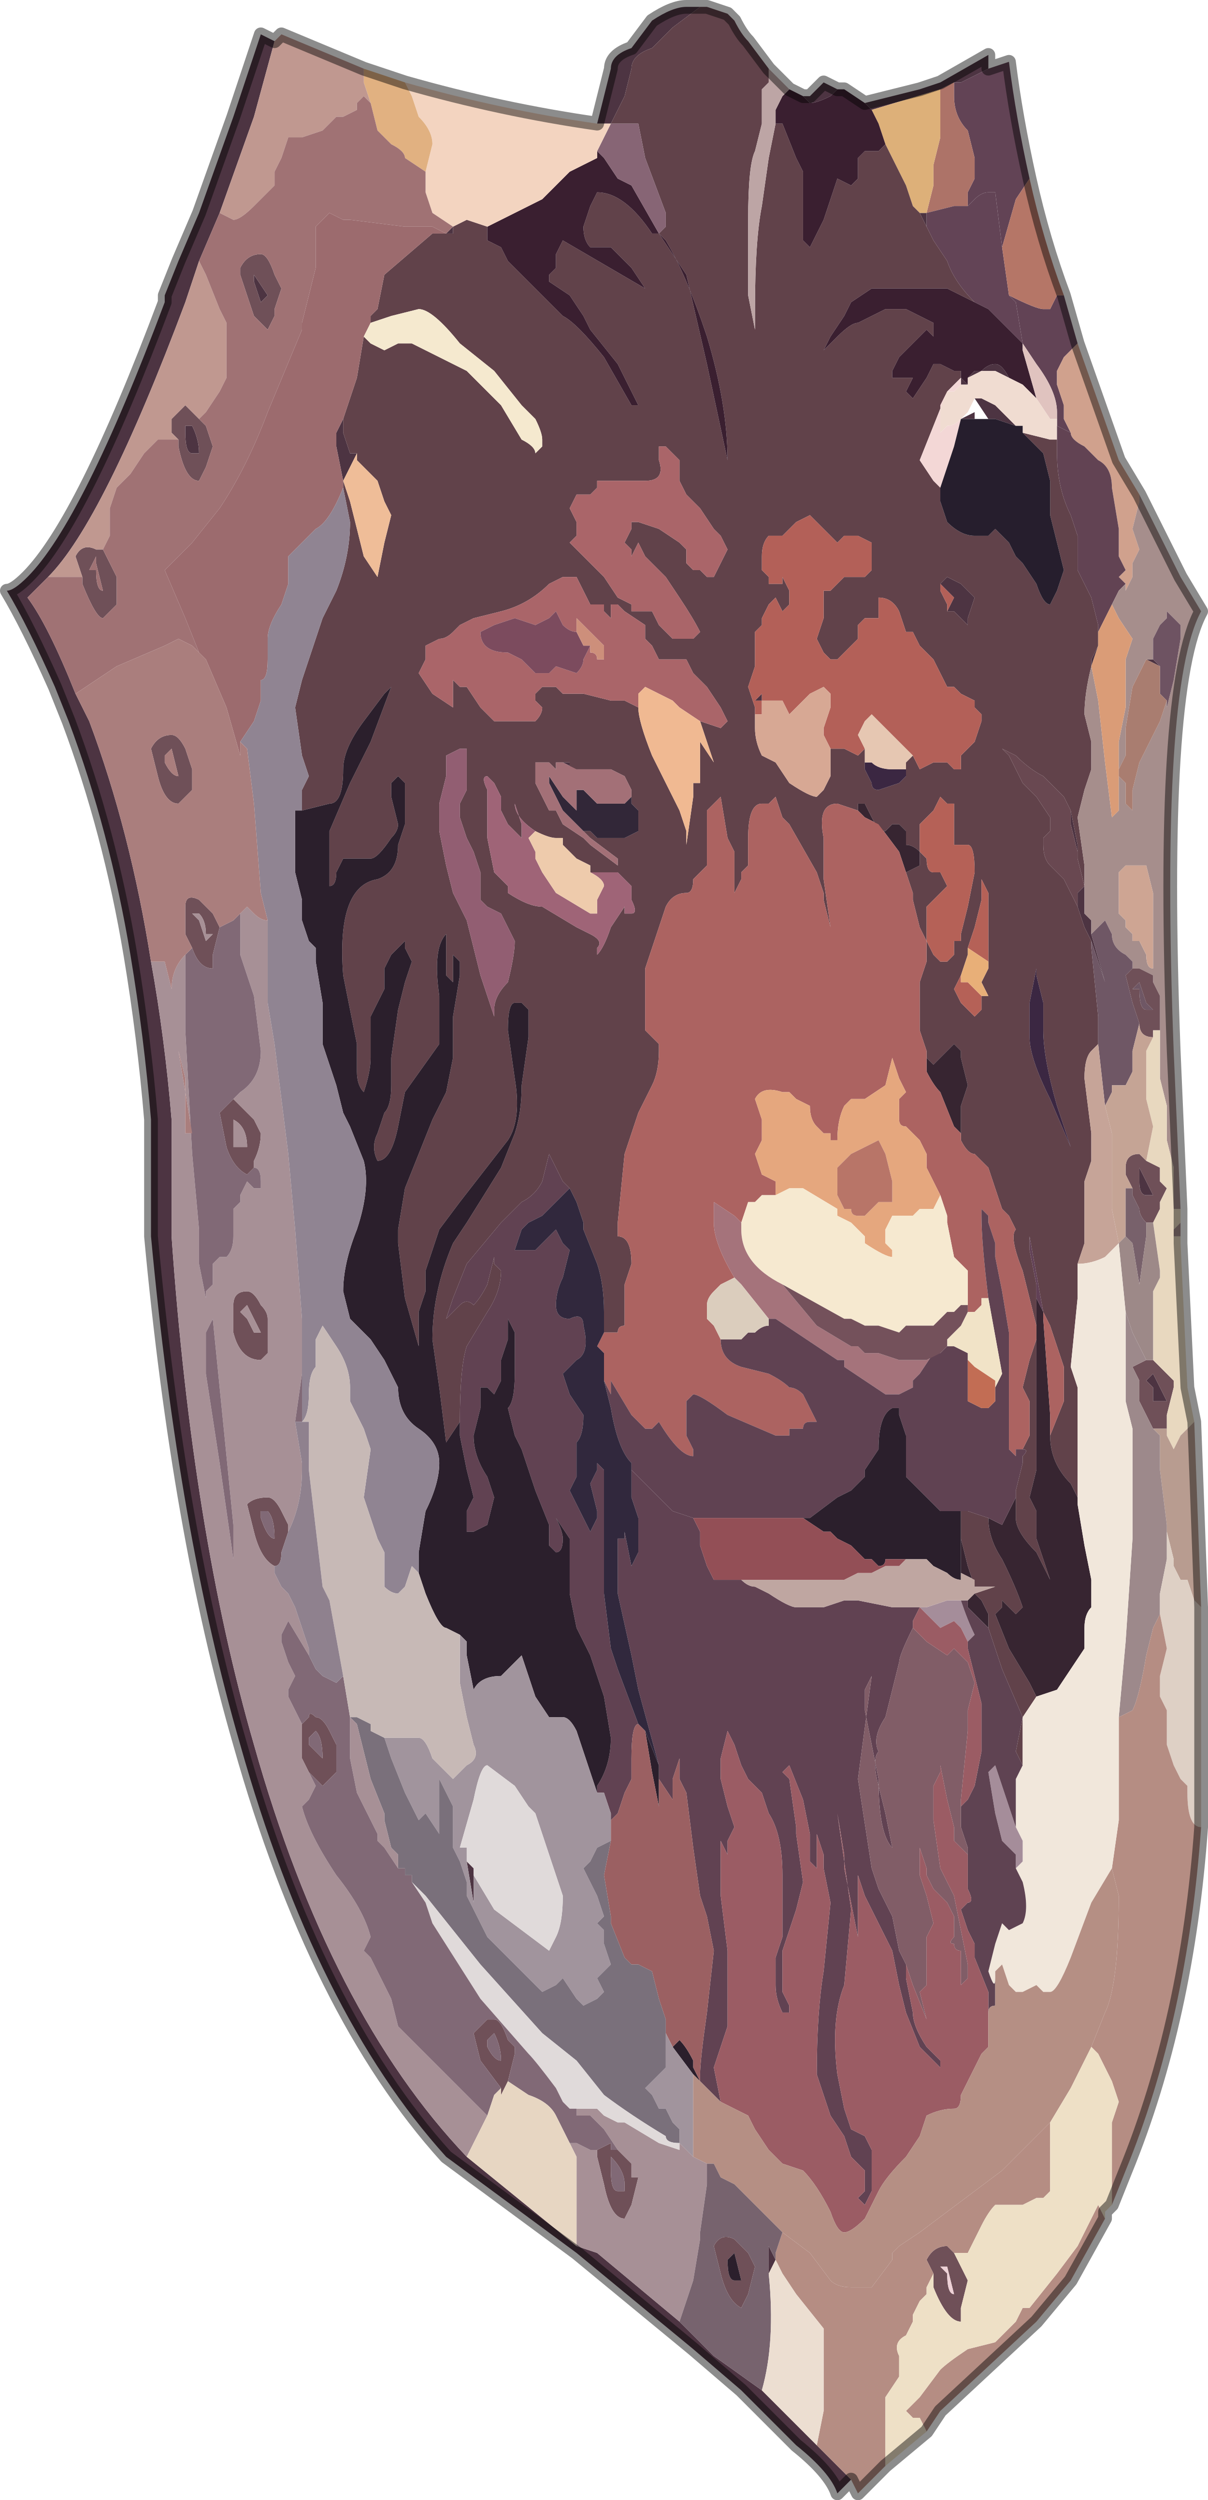 <?xml version="1.0" encoding="UTF-8" standalone="no"?>
<svg xmlns:xlink="http://www.w3.org/1999/xlink" height="18.2px" width="8.8px" xmlns="http://www.w3.org/2000/svg">
  <g transform="matrix(1.0, 0.0, 0.0, 1.0, 4.4, 9.1)">
    <path d="M2.65 -7.6 L2.65 -7.7 2.7 -7.8 2.7 -7.95 2.65 -8.15 Q2.55 -8.25 2.55 -8.4 L2.55 -8.5 2.6 -8.5 2.8 -8.6 2.95 -8.65 Q3.0 -8.25 3.1 -7.8 L3.0 -7.65 2.9 -7.3 2.85 -7.7 2.8 -7.7 Q2.75 -7.7 2.7 -7.65 L2.65 -7.6 M3.05 -6.6 L3.0 -6.9 2.95 -6.95 Q3.15 -6.85 3.2 -6.85 L3.25 -6.85 3.3 -6.95 3.35 -6.95 3.45 -6.6 3.35 -6.5 3.35 -6.5 3.3 -6.4 Q3.3 -6.35 3.3 -6.3 L3.35 -6.15 3.35 -6.05 3.4 -5.95 3.3 -6.0 3.3 -6.05 3.3 -6.1 Q3.3 -6.25 3.15 -6.45 L3.05 -6.6" fill="#624355" fill-rule="evenodd" stroke="none"/>
    <path d="M2.55 -8.5 L2.45 -8.45 1.95 -8.3 1.9 -8.35 2.3 -8.45 2.45 -8.5 2.45 -8.5 2.8 -8.7 2.8 -8.6 2.6 -8.5 2.55 -8.5 M2.35 -7.55 L2.35 -7.45 2.3 -7.55 2.35 -7.55 M1.7 -8.45 L1.65 -8.4 Q1.55 -8.35 1.5 -8.35 L1.45 -8.4 1.5 -8.4 1.6 -8.5 1.7 -8.45 M0.7 -9.05 L0.5 -8.9 0.35 -8.75 0.35 -8.75 Q0.2 -8.7 0.2 -8.6 L0.15 -8.4 0.05 -8.2 -0.05 -8.2 0.0 -8.4 0.05 -8.6 Q0.05 -8.7 0.2 -8.75 L0.2 -8.75 0.35 -8.95 Q0.5 -9.05 0.6 -9.05 L0.7 -9.05 M0.4 -7.4 L0.4 -7.4 0.4 -7.4 M-1.1 -7.45 L-1.1 -7.4 -1.15 -7.4 -1.1 -7.45 M-1.9 -6.05 L-1.9 -5.95 -1.85 -5.8 -1.8 -5.8 -1.9 -5.6 -1.9 -5.55 -1.9 -5.6 -1.95 -5.85 -1.95 -5.95 -1.9 -6.05 M3.55 -2.25 L3.5 -2.35 3.45 -2.5 3.45 -2.6 3.5 -2.65 3.5 -2.45 3.55 -2.4 3.55 -2.3 3.65 -1.95 3.55 -2.25 M2.9 -3.65 L2.9 -3.75 2.9 -3.65 M3.4 -3.2 L3.45 -2.95 3.45 -2.9 3.4 -3.1 3.4 -3.2 M3.55 -4.25 L3.55 -4.3 3.6 -4.4 3.55 -4.25 M1.15 -4.0 L1.1 -4.0 1.1 -4.0 1.15 -4.05 1.15 -4.0 M3.25 -6.05 L3.15 -6.2 3.05 -6.3 2.95 -6.35 3.05 -6.3 3.15 -6.2 3.25 -6.05 M2.95 -6.35 L2.85 -6.4 2.8 -6.4 2.8 -6.4 Q2.8 -6.4 2.75 -6.4 L2.65 -6.35 2.7 -6.4 2.75 -6.4 2.75 -6.4 Q2.8 -6.45 2.85 -6.45 2.9 -6.45 2.95 -6.35 M2.65 -6.3 L2.6 -6.3 2.6 -6.35 2.65 -6.3 M2.6 -6.05 L2.6 -6.05 2.7 -6.1 2.7 -6.05 2.7 -6.05 2.6 -6.05 M2.7 -6.2 L2.75 -6.2 2.85 -6.15 3.0 -6.0 2.85 -6.05 2.8 -6.05 2.8 -6.05 2.7 -6.2 2.7 -6.2 M3.75 -3.55 L3.75 -3.5 3.75 -3.5 3.75 -3.55 M3.95 -4.3 L4.0 -4.3 4.0 -4.35 4.0 -4.3 4.05 -4.25 3.95 -4.3 M2.45 -4.85 L2.5 -4.9 2.5 -4.9 2.6 -4.85 2.7 -4.75 2.65 -4.6 2.65 -4.55 2.6 -4.6 2.55 -4.65 2.5 -4.65 2.55 -4.75 2.45 -4.85 M2.65 -2.2 L2.65 -2.2 2.65 -2.2 M-0.35 -3.55 L-0.35 -3.55 -0.35 -3.55 M-0.3 -3.55 L-0.3 -3.55 -0.25 -3.55 -0.25 -3.5 -0.2 -3.5 -0.2 -3.5 -0.3 -3.55 -0.3 -3.55 M3.9 -0.55 L3.9 -0.6 4.0 -0.4 4.0 -0.4 3.95 -0.4 Q3.9 -0.4 3.9 -0.5 L3.9 -0.55 M4.05 1.1 L4.0 1.1 4.0 1.0 3.95 0.95 4.0 0.9 4.1 1.1 4.05 1.1 M1.95 3.1 L1.95 3.1 M1.55 8.7 L1.8 8.95 1.7 9.05 Q1.65 8.9 1.4 8.7 L1.0 8.3 0.65 8.0 -0.2 7.3 -1.15 6.6 Q-2.1 5.55 -2.65 3.6 -3.1 2.05 -3.3 -0.1 L-3.3 -0.95 Q-3.35 -1.55 -3.45 -2.15 -3.6 -3.05 -3.9 -3.85 L-4.0 -4.1 Q-4.2 -4.55 -4.35 -4.8 -4.3 -4.8 -4.2 -4.9 -3.8 -5.3 -3.2 -6.9 L-3.2 -6.95 -3.1 -7.2 -2.95 -7.55 -2.7 -8.25 -2.5 -8.85 -2.4 -8.8 -2.55 -8.25 -2.8 -7.55 -2.95 -7.2 -3.05 -6.9 -3.05 -6.9 Q-3.65 -5.3 -4.05 -4.9 L-4.2 -4.75 Q-4.05 -4.55 -3.85 -4.05 L-3.75 -3.85 Q-3.45 -3.05 -3.3 -2.1 -3.2 -1.55 -3.15 -0.95 L-3.15 -0.1 Q-3.0 2.05 -2.55 3.6 -2.0 5.55 -1.0 6.6 L-0.2 7.25 -0.05 7.3 0.55 7.8 0.8 8.05 1.15 8.3 1.55 8.7 M1.2 7.45 L1.2 7.25 1.25 7.35 1.2 7.45 M-2.5 -6.9 L-2.55 -7.05 -2.55 -7.1 -2.45 -6.95 -2.5 -6.9 M-3.05 -5.95 L-3.05 -6.0 -3.0 -6.0 Q-2.95 -5.9 -2.95 -5.8 L-2.95 -5.8 -3.0 -5.8 Q-3.05 -5.8 -3.05 -5.95 L-3.05 -5.95 M-3.1 -4.45 L-3.1 -4.45 -3.1 -4.45 M-2.95 0.05 L-2.95 -0.1 -2.95 0.05 M-0.95 4.5 L-0.95 4.75 -1.0 4.45 -0.95 4.5" fill="#4d3442" fill-rule="evenodd" stroke="none"/>
    <path d="M2.55 -8.5 L2.55 -8.4 Q2.55 -8.25 2.65 -8.15 L2.7 -7.95 2.7 -7.8 2.65 -7.7 2.65 -7.6 2.55 -7.6 2.35 -7.55 2.35 -7.55 2.4 -7.75 2.4 -7.9 2.45 -8.1 2.45 -8.45 2.55 -8.5" fill="#ad7368" fill-rule="evenodd" stroke="none"/>
    <path d="M2.45 -8.45 L2.45 -8.1 2.4 -7.9 2.4 -7.75 2.35 -7.55 2.3 -7.55 2.25 -7.6 2.2 -7.75 2.05 -8.05 2.0 -8.2 1.95 -8.3 2.45 -8.45" fill="#ddb079" fill-rule="evenodd" stroke="none"/>
    <path d="M2.35 -7.55 L2.35 -7.55 2.55 -7.6 2.65 -7.6 2.7 -7.65 Q2.75 -7.7 2.8 -7.7 L2.85 -7.7 2.9 -7.3 2.95 -6.95 3.0 -6.9 3.05 -6.6 2.95 -6.7 2.8 -6.85 2.7 -6.9 Q2.55 -7.05 2.5 -7.2 L2.4 -7.35 2.35 -7.45 2.35 -7.55" fill="#634456" fill-rule="evenodd" stroke="none"/>
    <path d="M2.3 -7.55 L2.35 -7.45 2.4 -7.35 2.5 -7.2 Q2.55 -7.05 2.7 -6.9 L2.7 -6.9 2.5 -7.0 2.2 -7.0 1.95 -7.0 1.8 -6.9 1.75 -6.8 1.65 -6.65 1.6 -6.55 1.7 -6.65 Q1.8 -6.75 1.85 -6.75 L2.05 -6.85 2.2 -6.85 2.4 -6.75 2.4 -6.65 2.35 -6.7 2.25 -6.6 2.15 -6.5 2.1 -6.4 2.1 -6.35 2.25 -6.35 2.2 -6.25 2.2 -6.25 2.25 -6.2 2.35 -6.35 2.4 -6.45 2.45 -6.45 2.55 -6.4 2.6 -6.4 2.6 -6.35 2.5 -6.25 2.4 -6.0 2.3 -5.75 2.4 -5.6 2.45 -5.55 2.45 -5.45 2.5 -5.3 Q2.6 -5.2 2.7 -5.2 L2.8 -5.2 2.85 -5.25 2.95 -5.15 3.0 -5.05 3.05 -5.0 3.15 -4.85 Q3.2 -4.7 3.25 -4.7 L3.3 -4.8 3.35 -4.95 3.3 -5.15 3.25 -5.35 3.25 -5.6 3.2 -5.8 3.05 -5.95 3.25 -5.9 3.3 -5.9 3.3 -5.8 Q3.3 -5.55 3.4 -5.35 L3.45 -5.2 3.45 -4.95 3.55 -4.75 3.6 -4.55 3.6 -4.45 3.6 -4.4 3.6 -4.4 3.55 -4.3 3.55 -4.25 3.55 -4.25 Q3.5 -4.05 3.5 -3.9 L3.55 -3.7 3.55 -3.5 3.5 -3.35 3.45 -3.15 3.5 -2.8 3.5 -2.65 3.45 -2.85 3.45 -2.9 3.45 -2.95 3.4 -3.2 3.35 -3.3 3.2 -3.45 Q3.1 -3.5 3.0 -3.6 L3.0 -3.6 2.9 -3.65 2.95 -3.6 3.05 -3.4 3.15 -3.3 3.25 -3.15 3.25 -3.05 3.2 -3.0 3.2 -2.95 Q3.2 -2.85 3.25 -2.8 L3.35 -2.7 3.45 -2.5 3.5 -2.35 3.55 -2.25 3.55 -2.2 3.6 -1.7 3.6 -1.5 3.55 -1.45 Q3.5 -1.4 3.5 -1.25 L3.55 -0.85 3.55 -0.65 3.5 -0.5 3.5 -0.05 3.45 0.1 Q3.45 0.15 3.45 0.2 L3.45 0.35 3.4 0.85 3.45 1.0 3.45 1.15 3.45 1.8 3.4 1.7 Q3.25 1.55 3.25 1.35 L3.35 1.1 3.35 0.85 3.25 0.55 3.2 0.45 3.1 -0.1 3.1 0.0 3.15 0.25 3.15 0.35 3.15 0.45 3.15 1.2 3.15 1.6 3.1 1.8 3.15 1.9 3.15 2.1 3.2 2.25 3.25 2.4 3.15 2.2 Q3.0 2.05 3.0 1.95 L3.0 1.8 3.0 1.75 3.05 1.55 3.05 1.5 Q3.1 1.45 3.05 1.45 L3.1 1.35 3.1 1.1 3.05 1.0 3.1 0.8 3.15 0.65 3.15 0.55 3.05 0.15 Q2.95 -0.1 3.0 -0.15 L2.95 -0.25 2.9 -0.3 2.85 -0.45 2.8 -0.6 2.7 -0.7 Q2.65 -0.7 2.6 -0.8 L2.6 -0.95 2.6 -1.05 2.65 -1.2 2.6 -1.4 2.6 -1.45 2.55 -1.5 2.4 -1.35 2.35 -1.4 2.35 -1.45 2.3 -1.6 2.3 -1.95 2.35 -2.1 2.35 -2.25 2.3 -2.35 2.25 -2.55 2.25 -2.6 2.2 -2.75 2.2 -2.75 2.3 -2.8 2.3 -2.9 Q2.25 -2.95 2.2 -2.95 2.2 -2.95 2.2 -3.05 L2.15 -3.1 2.1 -3.1 2.05 -3.05 Q2.0 -3.05 1.95 -3.15 L1.9 -3.25 1.85 -3.25 1.85 -3.2 1.7 -3.25 Q1.55 -3.25 1.6 -3.0 L1.6 -2.7 1.65 -2.35 1.6 -2.55 1.6 -2.6 1.55 -2.75 1.35 -3.1 1.3 -3.15 1.25 -3.3 1.2 -3.25 1.15 -3.25 1.15 -3.25 Q1.05 -3.25 1.05 -3.0 L1.05 -2.8 1.0 -2.75 1.0 -2.7 0.95 -2.6 0.95 -2.9 0.9 -3.0 Q0.85 -3.3 0.85 -3.3 L0.8 -3.25 0.75 -3.2 0.75 -3.0 0.75 -2.8 0.7 -2.75 0.65 -2.7 Q0.65 -2.6 0.6 -2.6 0.5 -2.6 0.45 -2.5 L0.4 -2.35 0.3 -2.05 0.3 -1.6 0.35 -1.55 0.4 -1.5 0.4 -1.45 Q0.4 -1.3 0.35 -1.2 L0.25 -1.0 0.15 -0.7 0.1 -0.2 0.1 -0.1 Q0.2 -0.1 0.2 0.1 L0.15 0.25 0.15 0.55 Q0.1 0.55 0.1 0.6 L0.0 0.6 0.0 0.45 Q0.0 0.25 -0.05 0.1 L-0.15 -0.15 -0.15 -0.2 -0.2 -0.35 -0.25 -0.45 -0.3 -0.5 -0.4 -0.7 -0.45 -0.5 Q-0.5 -0.4 -0.6 -0.35 L-0.7 -0.25 -0.75 -0.2 -1.0 0.1 -1.1 0.35 -1.15 0.5 -1.05 0.4 Q-1.0 0.35 -0.95 0.4 -0.9 0.35 -0.85 0.25 L-0.8 0.05 -0.8 0.1 -0.75 0.15 Q-0.75 0.3 -0.85 0.45 L-1.0 0.7 Q-1.05 0.85 -1.05 1.25 L-1.15 1.4 -1.2 1.0 -1.25 0.65 Q-1.25 0.3 -1.1 -0.05 L-1.0 -0.2 -0.75 -0.6 -0.65 -0.85 Q-0.6 -1.0 -0.6 -1.2 L-0.55 -1.55 -0.55 -1.75 -0.6 -1.8 -0.65 -1.8 Q-0.7 -1.8 -0.7 -1.6 L-0.65 -1.25 Q-0.6 -0.95 -0.7 -0.8 L-1.05 -0.35 -1.2 -0.15 -1.3 0.15 -1.3 0.3 -1.35 0.45 Q-1.35 0.6 -1.35 0.75 L-1.35 0.7 -1.45 0.35 -1.5 -0.05 -1.5 -0.15 -1.45 -0.45 -1.25 -0.95 -1.15 -1.15 -1.1 -1.4 -1.1 -1.7 -1.05 -2.0 -1.05 -2.1 -1.1 -2.15 -1.1 -1.95 -1.15 -2.0 -1.15 -2.25 -1.15 -2.3 Q-1.25 -2.2 -1.2 -1.85 L-1.2 -1.5 -1.45 -1.15 -1.5 -0.9 Q-1.55 -0.65 -1.65 -0.65 L-1.65 -0.65 Q-1.7 -0.75 -1.65 -0.85 L-1.6 -1.0 Q-1.55 -1.05 -1.55 -1.2 L-1.55 -1.4 -1.5 -1.75 -1.45 -1.95 -1.4 -2.1 -1.45 -2.2 -1.45 -2.25 -1.55 -2.15 -1.6 -2.05 -1.6 -1.9 -1.7 -1.7 -1.7 -1.4 Q-1.7 -1.3 -1.75 -1.15 -1.8 -1.2 -1.8 -1.3 L-1.8 -1.5 -1.85 -1.75 -1.9 -2.0 Q-1.95 -2.65 -1.65 -2.7 -1.5 -2.75 -1.5 -2.95 L-1.45 -3.1 -1.45 -3.4 -1.5 -3.45 -1.55 -3.4 -1.55 -3.3 -1.5 -3.1 Q-1.5 -3.05 -1.55 -3.0 -1.65 -2.85 -1.7 -2.85 L-1.8 -2.85 -1.9 -2.85 -1.95 -2.75 Q-1.95 -2.65 -2.0 -2.65 L-2.0 -2.7 -2.0 -3.05 -1.85 -3.4 -1.7 -3.7 -1.55 -4.1 -1.6 -4.05 -1.75 -3.85 Q-1.9 -3.65 -1.9 -3.5 -1.9 -3.25 -2.0 -3.25 L-2.0 -3.25 -2.2 -3.2 -2.2 -3.2 -2.2 -3.35 -2.15 -3.45 -2.2 -3.6 -2.25 -3.95 -2.2 -4.15 -2.15 -4.3 -2.1 -4.45 -2.05 -4.6 -1.95 -4.8 Q-1.85 -5.05 -1.85 -5.3 L-1.9 -5.55 -1.9 -5.6 -1.85 -5.45 -1.75 -5.05 -1.65 -4.9 -1.6 -5.15 -1.55 -5.35 -1.6 -5.45 -1.65 -5.6 -1.8 -5.75 -1.8 -5.8 -1.85 -5.8 -1.9 -5.95 -1.9 -6.05 -1.8 -6.35 -1.75 -6.65 -1.7 -6.6 -1.6 -6.55 -1.6 -6.55 -1.5 -6.6 -1.4 -6.6 Q-1.4 -6.6 -1.0 -6.4 L-0.85 -6.25 -0.75 -6.15 -0.75 -6.15 -0.6 -5.9 Q-0.5 -5.85 -0.5 -5.8 L-0.45 -5.85 -0.45 -5.9 Q-0.45 -5.95 -0.5 -6.05 L-0.5 -6.05 -0.55 -6.1 -0.6 -6.15 -0.8 -6.4 -1.05 -6.6 Q-1.25 -6.85 -1.35 -6.85 L-1.55 -6.8 -1.7 -6.75 -1.7 -6.75 -1.7 -6.8 -1.65 -6.85 -1.6 -7.1 -1.25 -7.4 -1.15 -7.4 -1.1 -7.4 -1.1 -7.45 -1.0 -7.5 -0.85 -7.45 -0.85 -7.45 -0.85 -7.35 -0.75 -7.3 -0.7 -7.2 -0.3 -6.8 Q-0.2 -6.75 0.0 -6.5 L0.2 -6.15 0.2 -6.15 0.25 -6.15 0.1 -6.45 -0.1 -6.7 -0.15 -6.8 -0.25 -6.95 -0.4 -7.05 -0.4 -7.1 -0.35 -7.15 -0.35 -7.25 -0.3 -7.35 -0.3 -7.35 0.3 -7.0 0.3 -7.0 0.2 -7.15 0.05 -7.3 -0.1 -7.3 Q-0.15 -7.35 -0.15 -7.45 L-0.1 -7.6 -0.05 -7.7 Q0.15 -7.7 0.35 -7.4 L0.4 -7.4 0.45 -7.45 0.45 -7.55 0.3 -7.95 0.25 -8.2 0.05 -8.2 0.15 -8.4 0.2 -8.6 Q0.2 -8.7 0.35 -8.75 L0.35 -8.75 0.5 -8.9 0.7 -9.05 0.75 -9.05 0.9 -9.0 0.95 -8.95 Q1.0 -8.85 1.05 -8.8 L1.2 -8.6 1.2 -8.5 1.15 -8.45 1.15 -8.2 1.1 -8.0 Q1.05 -7.9 1.05 -7.5 L1.05 -6.95 1.1 -6.7 1.1 -6.85 Q1.1 -7.35 1.15 -7.6 L1.2 -7.95 1.25 -8.2 1.3 -8.2 1.4 -7.95 1.45 -7.85 1.45 -7.55 1.45 -7.35 1.5 -7.3 1.5 -7.3 1.55 -7.4 1.6 -7.5 1.65 -7.65 1.7 -7.8 1.8 -7.75 1.85 -7.8 1.85 -7.9 1.85 -7.95 1.9 -8.0 1.95 -8.0 2.0 -8.0 2.05 -8.05 2.05 -8.05 2.2 -7.75 2.25 -7.6 2.3 -7.55 M0.4 -7.4 L0.6 -7.1 0.75 -6.45 0.9 -5.75 Q0.9 -6.15 0.75 -6.65 0.6 -7.1 0.45 -7.35 L0.4 -7.4 0.4 -7.4 M2.3 -2.9 L2.35 -2.85 Q2.35 -2.75 2.4 -2.75 L2.45 -2.75 2.45 -2.75 2.5 -2.65 2.4 -2.55 2.4 -2.55 2.35 -2.5 2.35 -2.25 2.4 -2.15 2.45 -2.1 2.5 -2.1 2.55 -2.15 2.55 -2.25 2.6 -2.25 2.6 -2.3 2.65 -2.5 2.7 -2.75 Q2.7 -2.95 2.65 -2.95 L2.6 -2.95 2.55 -2.95 2.55 -2.95 2.55 -3.25 2.5 -3.25 2.45 -3.3 2.4 -3.2 2.3 -3.1 2.3 -3.0 2.3 -2.9 M2.9 -3.65 L2.9 -3.75 2.9 -3.65 M0.5 -5.8 L0.45 -5.85 0.45 -5.85 0.4 -5.85 0.4 -5.75 Q0.45 -5.6 0.3 -5.6 L0.25 -5.6 0.15 -5.6 0.1 -5.6 0.1 -5.6 -0.05 -5.6 -0.05 -5.55 -0.1 -5.5 -0.15 -5.5 -0.2 -5.5 -0.25 -5.4 -0.2 -5.3 -0.2 -5.2 -0.25 -5.15 -0.15 -5.05 0.0 -4.9 0.1 -4.75 0.1 -4.75 0.2 -4.7 0.2 -4.65 0.3 -4.65 0.35 -4.65 0.4 -4.55 0.45 -4.5 0.5 -4.45 0.55 -4.45 0.65 -4.45 0.7 -4.5 Q0.65 -4.6 0.55 -4.75 L0.45 -4.9 0.3 -5.05 0.25 -5.15 0.25 -5.15 0.2 -5.05 0.2 -5.1 0.15 -5.15 0.2 -5.25 0.2 -5.3 0.25 -5.3 0.4 -5.25 0.55 -5.15 0.6 -5.1 0.6 -5.0 0.65 -4.95 0.7 -4.95 0.75 -4.9 0.8 -4.9 0.85 -5.0 0.9 -5.1 0.85 -5.2 0.8 -5.25 0.7 -5.4 0.6 -5.5 0.55 -5.6 0.55 -5.75 0.5 -5.8 M2.25 -3.6 L2.3 -3.5 2.4 -3.55 2.5 -3.55 2.55 -3.5 Q2.6 -3.5 2.6 -3.5 L2.6 -3.6 2.7 -3.7 2.75 -3.85 2.75 -3.9 2.7 -3.95 2.7 -4.0 2.6 -4.05 2.55 -4.1 2.5 -4.1 2.4 -4.3 2.35 -4.35 2.3 -4.4 2.25 -4.5 2.2 -4.5 2.15 -4.65 Q2.1 -4.75 2.0 -4.75 2.0 -4.75 2.0 -4.7 L2.0 -4.6 1.9 -4.6 1.85 -4.55 1.85 -4.45 1.8 -4.4 1.7 -4.3 1.65 -4.3 Q1.65 -4.3 1.6 -4.35 L1.55 -4.45 1.6 -4.6 1.6 -4.7 1.6 -4.8 1.65 -4.8 1.7 -4.85 1.7 -4.85 1.75 -4.9 1.85 -4.9 1.9 -4.9 1.95 -4.95 1.95 -5.15 1.85 -5.2 1.75 -5.2 1.7 -5.15 1.65 -5.2 1.6 -5.25 1.55 -5.3 1.5 -5.35 1.4 -5.3 1.3 -5.2 1.2 -5.2 1.2 -5.2 Q1.15 -5.15 1.15 -5.05 L1.15 -4.95 1.2 -4.9 1.2 -4.85 1.25 -4.85 1.3 -4.85 1.3 -4.9 1.35 -4.8 1.35 -4.75 1.35 -4.7 1.3 -4.65 1.25 -4.75 1.2 -4.7 1.15 -4.6 1.15 -4.55 1.1 -4.5 1.1 -4.4 1.1 -4.25 1.05 -4.1 1.1 -3.95 1.1 -3.9 1.1 -3.8 Q1.1 -3.7 1.15 -3.6 L1.25 -3.55 1.35 -3.4 Q1.5 -3.3 1.55 -3.3 L1.55 -3.3 1.6 -3.35 1.65 -3.45 Q1.65 -3.45 1.65 -3.5 L1.65 -3.65 1.75 -3.65 1.85 -3.6 1.9 -3.65 1.9 -3.65 1.9 -3.55 1.9 -3.5 1.95 -3.4 Q1.95 -3.35 2.0 -3.35 L2.15 -3.4 2.2 -3.45 2.2 -3.5 2.2 -3.55 2.25 -3.6 M2.5 -4.65 L2.55 -4.65 2.6 -4.6 2.65 -4.55 2.65 -4.6 2.7 -4.75 2.6 -4.85 2.5 -4.9 2.5 -4.9 2.45 -4.85 2.45 -4.8 2.5 -4.7 2.5 -4.65 M2.8 -2.1 L2.8 -2.6 2.75 -2.7 2.75 -2.55 2.7 -2.35 2.65 -2.2 2.65 -2.2 2.65 -2.15 2.6 -2.0 2.55 -1.9 Q2.6 -1.8 2.6 -1.8 L2.7 -1.7 2.75 -1.75 2.75 -1.85 2.8 -1.85 2.75 -1.95 2.8 -2.05 2.8 -2.1 M2.65 -2.2 L2.65 -2.2 M0.7 -3.85 L0.85 -3.8 0.9 -3.85 0.9 -3.85 0.85 -3.95 0.75 -4.1 0.65 -4.2 0.6 -4.3 0.5 -4.3 0.45 -4.3 0.4 -4.3 0.35 -4.4 0.3 -4.45 0.3 -4.55 0.15 -4.65 0.1 -4.7 0.1 -4.7 0.05 -4.7 0.05 -4.6 0.0 -4.65 0.0 -4.7 -0.1 -4.7 -0.15 -4.8 -0.2 -4.9 -0.3 -4.9 -0.4 -4.85 Q-0.55 -4.7 -0.75 -4.65 L-0.95 -4.6 -1.05 -4.55 -1.1 -4.5 Q-1.15 -4.45 -1.2 -4.45 L-1.3 -4.4 -1.3 -4.3 -1.35 -4.2 -1.25 -4.05 -1.1 -3.95 -1.1 -4.15 -1.05 -4.1 -1.0 -4.1 -0.9 -3.95 -0.85 -3.9 -0.8 -3.85 -0.75 -3.85 Q-0.75 -3.85 -0.7 -3.85 L-0.65 -3.85 -0.55 -3.85 -0.5 -3.85 Q-0.45 -3.9 -0.45 -3.95 L-0.5 -4.0 -0.5 -4.05 -0.45 -4.1 -0.35 -4.1 -0.35 -4.1 -0.3 -4.05 -0.25 -4.05 -0.15 -4.05 0.05 -4.0 0.1 -4.0 0.15 -4.0 0.25 -3.95 0.25 -3.95 Q0.25 -3.85 0.35 -3.6 L0.55 -3.2 0.6 -3.05 0.6 -2.95 0.65 -3.3 0.65 -3.4 0.7 -3.4 0.7 -3.5 0.7 -3.7 0.8 -3.55 0.8 -3.55 0.75 -3.7 0.7 -3.85 M0.2 -3.3 L0.2 -3.35 0.15 -3.45 0.05 -3.5 -0.15 -3.5 -0.2 -3.5 -0.25 -3.5 -0.25 -3.55 -0.3 -3.55 -0.3 -3.55 -0.3 -3.55 -0.35 -3.55 -0.35 -3.55 -0.35 -3.5 -0.4 -3.55 -0.4 -3.55 -0.45 -3.55 -0.5 -3.55 -0.5 -3.4 -0.45 -3.3 -0.4 -3.2 Q-0.4 -3.2 -0.35 -3.2 L-0.3 -3.1 -0.15 -3.0 -0.1 -2.95 0.1 -2.8 0.1 -2.85 -0.1 -3.0 -0.15 -3.05 -0.1 -3.05 -0.1 -3.05 -0.05 -3.0 0.0 -3.0 0.05 -3.0 0.15 -3.0 0.25 -3.05 0.25 -3.2 0.2 -3.25 0.2 -3.3 M-0.35 -3.55 L-0.35 -3.55 -0.35 -3.55 M-0.5 -3.05 L-0.5 -3.05 Q-0.65 -3.15 -0.65 -3.25 L-0.65 -3.25 -0.6 -3.1 -0.6 -3.0 -0.7 -3.1 -0.75 -3.2 -0.75 -3.3 -0.8 -3.4 -0.85 -3.45 Q-0.9 -3.45 -0.85 -3.35 L-0.85 -3.0 -0.8 -2.75 -0.7 -2.65 -0.7 -2.6 Q-0.55 -2.5 -0.45 -2.5 L-0.2 -2.35 -0.1 -2.3 Q0.0 -2.25 -0.05 -2.2 L-0.05 -2.15 Q0.0 -2.2 0.05 -2.35 L0.15 -2.5 0.15 -2.45 0.2 -2.45 Q0.25 -2.45 0.2 -2.55 L0.2 -2.65 0.1 -2.75 -0.05 -2.75 -0.1 -2.75 -0.1 -2.8 -0.2 -2.85 -0.3 -2.95 -0.3 -3.0 -0.35 -3.0 Q-0.4 -3.0 -0.5 -3.05 M3.15 -2.0 L3.15 -2.05 3.1 -1.8 3.1 -1.55 Q3.1 -1.4 3.25 -1.1 L3.4 -0.75 3.3 -1.05 Q3.2 -1.4 3.2 -1.6 L3.2 -1.8 3.15 -2.0 M2.6 1.9 L2.65 1.9 2.8 1.95 Q2.8 2.1 2.9 2.25 3.0 2.45 3.05 2.6 L3.0 2.65 2.9 2.55 2.9 2.6 2.85 2.65 2.95 2.9 3.1 3.15 3.15 3.25 3.05 3.4 3.05 3.65 3.05 3.75 3.0 3.65 3.05 3.4 2.9 3.05 2.8 2.75 Q2.75 2.75 2.8 2.75 L2.8 2.7 2.8 2.65 2.75 2.55 2.7 2.5 2.85 2.45 2.7 2.45 2.65 2.3 2.6 2.1 2.6 2.05 2.6 1.9 M-1.05 -3.65 L-1.15 -3.6 -1.15 -3.45 -1.2 -3.25 -1.2 -3.05 -1.15 -2.8 -1.1 -2.6 -1.0 -2.4 -1.0 -2.4 -0.9 -2.0 -0.8 -1.7 -0.8 -1.75 Q-0.8 -1.85 -0.7 -1.95 -0.65 -2.15 -0.65 -2.25 L-0.75 -2.45 -0.85 -2.5 -0.9 -2.55 -0.9 -2.75 -0.95 -2.9 -1.0 -3.0 -1.05 -3.15 -1.05 -3.25 -1.0 -3.35 -1.0 -3.65 -1.05 -3.65" fill="#61424a" fill-rule="evenodd" stroke="none"/>
    <path d="M2.7 -6.9 L2.8 -6.85 2.95 -6.7 3.05 -6.6 3.05 -6.55 3.15 -6.2 3.05 -6.3 2.95 -6.35 Q2.9 -6.45 2.85 -6.45 2.8 -6.45 2.75 -6.4 L2.7 -6.4 2.65 -6.35 2.65 -6.3 2.6 -6.35 2.6 -6.4 2.55 -6.4 2.45 -6.45 2.4 -6.45 2.35 -6.35 2.25 -6.2 2.2 -6.25 2.2 -6.25 2.25 -6.35 2.1 -6.35 2.1 -6.4 2.15 -6.5 2.25 -6.6 2.35 -6.7 2.4 -6.65 2.4 -6.75 2.2 -6.85 2.05 -6.85 1.85 -6.75 Q1.8 -6.75 1.7 -6.65 L1.6 -6.55 1.65 -6.65 1.75 -6.8 1.8 -6.9 1.95 -7.0 2.2 -7.0 2.5 -7.0 2.7 -6.9 2.7 -6.9 M2.05 -8.05 L2.05 -8.05 2.0 -8.0 1.95 -8.0 1.9 -8.0 1.85 -7.95 1.85 -7.9 1.85 -7.8 1.8 -7.75 1.7 -7.8 1.65 -7.65 1.6 -7.5 1.55 -7.4 1.5 -7.3 1.5 -7.3 1.45 -7.35 1.45 -7.55 1.45 -7.85 1.4 -7.95 1.3 -8.2 1.25 -8.2 1.25 -8.3 1.3 -8.4 1.35 -8.45 1.45 -8.4 1.5 -8.35 Q1.55 -8.35 1.65 -8.4 L1.7 -8.45 1.75 -8.45 1.9 -8.35 1.95 -8.3 2.0 -8.2 2.05 -8.05 M0.4 -7.4 L0.45 -7.35 Q0.6 -7.1 0.75 -6.65 0.9 -6.15 0.9 -5.75 L0.75 -6.45 0.6 -7.1 0.4 -7.4 0.35 -7.4 Q0.15 -7.7 -0.05 -7.7 L-0.1 -7.6 -0.15 -7.45 Q-0.15 -7.35 -0.1 -7.3 L0.05 -7.3 0.2 -7.15 0.3 -7.0 0.3 -7.0 -0.3 -7.35 -0.3 -7.35 -0.35 -7.25 -0.35 -7.15 -0.4 -7.1 -0.4 -7.05 -0.25 -6.95 -0.15 -6.8 -0.1 -6.7 0.1 -6.45 0.25 -6.15 0.2 -6.15 0.2 -6.15 0.0 -6.5 Q-0.2 -6.75 -0.3 -6.8 L-0.7 -7.2 -0.75 -7.3 -0.85 -7.35 -0.85 -7.45 -0.75 -7.5 -0.45 -7.65 -0.25 -7.85 -0.15 -7.9 -0.05 -7.95 -0.05 -8.0 0.0 -7.95 0.1 -7.8 0.2 -7.75 0.4 -7.4 0.4 -7.4 M2.75 -6.4 L2.75 -6.4" fill="#3a1f30" fill-rule="evenodd" stroke="none"/>
    <path d="M2.9 -7.3 L3.0 -7.65 3.1 -7.8 Q3.2 -7.35 3.35 -6.95 L3.3 -6.95 3.25 -6.85 3.2 -6.85 Q3.15 -6.85 2.95 -6.95 L2.9 -7.3" fill="#b57667" fill-rule="evenodd" stroke="none"/>
    <path d="M0.05 -8.2 L0.25 -8.2 0.3 -7.95 0.45 -7.55 0.45 -7.45 0.4 -7.4 0.2 -7.75 0.1 -7.8 0.0 -7.95 -0.05 -8.0 0.05 -8.2 0.05 -8.2" fill="#876575" fill-rule="evenodd" stroke="none"/>
    <path d="M-0.85 -7.45 L-0.85 -7.45 -1.0 -7.5 -1.1 -7.45 -1.25 -7.55 -1.3 -7.7 -1.3 -7.85 -1.3 -7.85 -1.25 -8.05 Q-1.25 -8.15 -1.35 -8.25 L-1.4 -8.4 -1.45 -8.5 -1.45 -8.5 Q-0.75 -8.3 -0.05 -8.2 L0.05 -8.2 0.05 -8.2 -0.05 -8.0 -0.05 -7.95 -0.15 -7.9 -0.25 -7.85 -0.45 -7.65 -0.75 -7.5 -0.85 -7.45" fill="#f3d4c0" fill-rule="evenodd" stroke="none"/>
    <path d="M1.35 -8.45 L1.3 -8.4 1.25 -8.3 1.25 -8.2 1.2 -7.95 1.15 -7.6 Q1.1 -7.35 1.1 -6.85 L1.1 -6.7 1.05 -6.95 1.05 -7.5 Q1.05 -7.9 1.1 -8.0 L1.15 -8.2 1.15 -8.45 1.2 -8.5 1.2 -8.6 1.25 -8.55 1.35 -8.45" fill="#bda5a5" fill-rule="evenodd" stroke="none"/>
    <path d="M0.5 -5.8 L0.55 -5.75 0.55 -5.6 0.6 -5.5 0.7 -5.4 0.8 -5.25 0.85 -5.2 0.9 -5.1 0.85 -5.0 0.8 -4.9 0.75 -4.9 0.7 -4.95 0.65 -4.95 0.6 -5.0 0.6 -5.1 0.55 -5.15 0.4 -5.25 0.25 -5.3 0.2 -5.3 0.2 -5.25 0.15 -5.15 0.2 -5.1 0.2 -5.05 0.25 -5.15 0.25 -5.15 0.3 -5.05 0.45 -4.9 0.55 -4.75 Q0.65 -4.6 0.7 -4.5 L0.65 -4.45 0.55 -4.45 0.5 -4.45 0.45 -4.5 0.4 -4.55 0.35 -4.65 0.3 -4.65 0.2 -4.65 0.2 -4.7 0.1 -4.75 0.1 -4.75 0.0 -4.9 -0.15 -5.05 -0.25 -5.15 -0.2 -5.2 -0.2 -5.3 -0.25 -5.4 -0.2 -5.5 -0.15 -5.5 -0.1 -5.5 -0.05 -5.55 -0.05 -5.6 0.1 -5.6 0.1 -5.6 0.15 -5.6 0.25 -5.6 0.3 -5.6 Q0.45 -5.6 0.4 -5.75 L0.4 -5.85 0.45 -5.85 0.45 -5.85 0.5 -5.8 M0.25 -3.95 L0.25 -3.95 0.15 -4.0 0.1 -4.0 0.05 -4.0 -0.15 -4.05 -0.25 -4.05 -0.3 -4.05 -0.35 -4.1 -0.35 -4.1 -0.45 -4.1 -0.5 -4.05 -0.5 -4.0 -0.45 -3.95 Q-0.45 -3.9 -0.5 -3.85 L-0.55 -3.85 -0.65 -3.85 -0.7 -3.85 Q-0.75 -3.85 -0.75 -3.85 L-0.8 -3.85 -0.85 -3.9 -0.9 -3.95 -1.0 -4.1 -1.05 -4.1 -1.1 -4.15 -1.1 -3.95 -1.25 -4.05 -1.35 -4.2 -1.3 -4.3 -1.3 -4.4 -1.2 -4.45 Q-1.15 -4.45 -1.1 -4.5 L-1.05 -4.55 -0.95 -4.6 -0.75 -4.65 Q-0.55 -4.7 -0.4 -4.85 L-0.3 -4.9 -0.2 -4.9 -0.15 -4.8 -0.1 -4.7 0.0 -4.7 0.0 -4.65 0.05 -4.6 0.05 -4.7 0.1 -4.7 0.1 -4.7 0.15 -4.65 0.3 -4.55 0.3 -4.45 0.35 -4.4 0.4 -4.3 0.45 -4.3 0.5 -4.3 0.6 -4.3 0.65 -4.2 0.75 -4.1 0.85 -3.95 0.9 -3.85 0.9 -3.85 0.85 -3.8 0.7 -3.85 0.7 -3.85 0.55 -3.95 0.5 -4.0 0.4 -4.05 0.4 -4.05 0.3 -4.1 0.25 -4.05 0.25 -3.95 M-0.2 -4.5 Q-0.25 -4.5 -0.3 -4.55 L-0.3 -4.55 -0.35 -4.65 -0.35 -4.65 -0.4 -4.6 -0.5 -4.55 -0.65 -4.6 -0.8 -4.55 -0.9 -4.5 Q-0.9 -4.35 -0.7 -4.35 L-0.6 -4.3 -0.5 -4.2 -0.4 -4.2 -0.35 -4.25 -0.2 -4.2 Q-0.15 -4.25 -0.15 -4.3 L-0.1 -4.4 -0.1 -4.35 Q-0.05 -4.35 -0.05 -4.3 L0.0 -4.3 0.0 -4.4 -0.05 -4.45 -0.2 -4.6 -0.2 -4.55 -0.2 -4.5" fill="#aa6569" fill-rule="evenodd" stroke="none"/>
    <path d="M1.1 -3.9 L1.1 -3.95 1.05 -4.1 1.1 -4.25 1.1 -4.4 1.1 -4.5 1.15 -4.55 1.15 -4.6 1.2 -4.7 1.25 -4.75 1.3 -4.65 1.35 -4.7 1.35 -4.75 1.35 -4.8 1.3 -4.9 1.3 -4.85 1.25 -4.85 1.2 -4.85 1.2 -4.9 1.15 -4.95 1.15 -5.05 Q1.15 -5.15 1.2 -5.2 L1.2 -5.2 1.3 -5.2 1.4 -5.3 1.5 -5.35 1.55 -5.3 1.6 -5.25 1.65 -5.2 1.7 -5.15 1.75 -5.2 1.85 -5.2 1.95 -5.15 1.95 -4.95 1.9 -4.9 1.85 -4.9 1.75 -4.9 1.7 -4.85 1.7 -4.85 1.65 -4.8 1.6 -4.8 1.6 -4.7 1.6 -4.6 1.55 -4.45 1.6 -4.35 Q1.65 -4.3 1.65 -4.3 L1.7 -4.3 1.8 -4.4 1.85 -4.45 1.85 -4.55 1.9 -4.6 2.0 -4.6 2.0 -4.7 Q2.0 -4.75 2.0 -4.75 2.1 -4.75 2.15 -4.65 L2.2 -4.5 2.25 -4.5 2.3 -4.4 2.35 -4.35 2.4 -4.3 2.5 -4.1 2.55 -4.1 2.6 -4.05 2.7 -4.0 2.7 -3.95 2.75 -3.9 2.75 -3.85 2.7 -3.7 2.6 -3.6 2.6 -3.5 Q2.6 -3.5 2.55 -3.5 L2.5 -3.55 2.4 -3.55 2.3 -3.5 2.25 -3.6 2.15 -3.7 2.05 -3.8 2.0 -3.85 1.95 -3.9 1.9 -3.85 1.9 -3.85 1.85 -3.75 1.9 -3.65 1.9 -3.65 1.85 -3.6 1.75 -3.65 1.65 -3.65 1.6 -3.75 1.6 -3.8 1.65 -3.95 1.65 -4.05 1.6 -4.1 1.5 -4.05 1.45 -4.0 1.45 -4.0 1.4 -3.95 1.35 -3.9 1.3 -4.0 1.25 -4.0 1.2 -4.0 1.15 -4.0 1.15 -3.9 1.1 -3.9 M1.15 -4.0 L1.15 -4.05 1.1 -4.0 1.1 -4.0 1.15 -4.0 M2.5 -4.65 L2.5 -4.7 2.45 -4.8 2.45 -4.85 2.55 -4.75 2.5 -4.65" fill="#b36058" fill-rule="evenodd" stroke="none"/>
    <path d="M3.4 -5.95 L3.35 -6.05 3.35 -6.15 3.3 -6.3 Q3.3 -6.35 3.3 -6.4 L3.35 -6.5 3.35 -6.5 3.45 -6.6 3.75 -5.75 3.9 -5.5 3.9 -5.45 3.85 -5.25 3.85 -5.25 3.9 -5.1 3.85 -5.0 3.85 -4.9 3.8 -4.8 3.8 -4.85 3.75 -4.9 3.8 -4.95 3.75 -5.05 3.75 -5.25 3.7 -5.55 Q3.7 -5.7 3.6 -5.75 L3.5 -5.85 Q3.4 -5.9 3.4 -5.95 L3.4 -5.95" fill="#d0a18d" fill-rule="evenodd" stroke="none"/>
    <path d="M3.15 -6.2 L3.05 -6.55 3.05 -6.6 3.15 -6.45 Q3.3 -6.25 3.3 -6.1 L3.3 -6.05 3.25 -6.05 3.15 -6.2" fill="#e0c3bf" fill-rule="evenodd" stroke="none"/>
    <path d="M3.3 -5.9 L3.25 -5.9 3.05 -5.95 3.05 -6.0 3.0 -6.0 3.0 -6.0 2.85 -6.15 2.75 -6.2 2.7 -6.2 2.65 -6.1 2.6 -6.05 2.6 -6.05 Q2.55 -6.0 2.5 -6.0 L2.45 -5.95 2.45 -6.0 2.45 -6.15 2.5 -6.25 2.55 -6.25 2.6 -6.3 2.65 -6.3 2.65 -6.35 2.75 -6.4 2.8 -6.4 2.8 -6.4 2.85 -6.4 2.95 -6.35 3.05 -6.3 3.15 -6.2 3.25 -6.05 3.3 -6.05 3.3 -5.9 M2.6 -6.05 L2.6 -6.05" fill="#f0dcd1" fill-rule="evenodd" stroke="none"/>
    <path d="M2.45 -5.55 L2.4 -5.6 2.3 -5.75 2.4 -6.0 2.5 -6.25 2.6 -6.35 2.6 -6.3 2.55 -6.25 2.5 -6.25 2.45 -6.15 2.45 -6.0 2.45 -5.95 2.5 -6.0 Q2.55 -6.0 2.6 -6.05 L2.6 -6.05 2.55 -5.85 2.45 -5.55" fill="#f3d7d6" fill-rule="evenodd" stroke="none"/>
    <path d="M3.05 -5.95 L3.2 -5.8 3.25 -5.6 3.25 -5.35 3.3 -5.15 3.35 -4.95 3.3 -4.8 3.25 -4.7 Q3.2 -4.7 3.15 -4.85 L3.05 -5.0 3.0 -5.05 2.95 -5.15 2.85 -5.25 2.8 -5.2 2.7 -5.2 Q2.6 -5.2 2.5 -5.3 L2.45 -5.45 2.45 -5.55 2.55 -5.85 2.6 -6.05 2.7 -6.05 2.7 -6.05 2.7 -6.05 2.8 -6.05 2.8 -6.05 2.85 -6.05 3.0 -6.0 3.0 -6.0 3.05 -6.0 3.05 -5.95" fill="#261e2d" fill-rule="evenodd" stroke="none"/>
    <path d="M3.6 -4.45 L3.6 -4.55 3.55 -4.75 3.45 -4.95 3.45 -5.2 3.4 -5.35 Q3.3 -5.55 3.3 -5.8 L3.3 -5.9 3.3 -6.05 3.3 -6.0 3.4 -5.95 3.4 -5.95 Q3.4 -5.9 3.5 -5.85 L3.6 -5.75 Q3.7 -5.7 3.7 -5.55 L3.75 -5.25 3.75 -5.05 3.8 -4.95 3.75 -4.9 3.8 -4.85 3.75 -4.8 3.7 -4.7 3.6 -4.5 3.6 -4.45" fill="#624353" fill-rule="evenodd" stroke="none"/>
    <path d="M3.5 -2.65 L3.5 -2.8 3.45 -3.15 3.5 -3.35 3.55 -3.5 3.55 -3.7 3.5 -3.9 Q3.5 -4.05 3.55 -4.25 L3.55 -4.25 3.6 -4.0 3.65 -3.55 3.7 -3.15 3.7 -3.15 3.75 -3.2 3.75 -3.5 3.75 -3.55 3.75 -3.7 3.8 -3.95 3.8 -4.3 3.85 -4.45 3.75 -4.6 3.7 -4.7 3.75 -4.8 3.8 -4.85 3.8 -4.8 3.85 -4.9 3.85 -5.0 3.9 -5.1 3.85 -5.25 3.85 -5.25 3.9 -5.45 3.9 -5.5 4.2 -4.9 4.35 -4.65 Q4.05 -4.1 4.15 -1.45 L4.2 -0.3 4.2 -0.05 4.2 -0.1 4.15 -0.1 4.15 -0.15 4.2 -0.2 4.2 -0.3 4.15 -0.3 4.15 -0.4 4.15 -0.6 4.1 -0.8 4.1 -1.05 4.05 -1.25 4.05 -1.6 4.05 -1.85 4.0 -1.95 4.0 -2.0 3.9 -2.05 3.85 -2.05 3.85 -2.1 3.8 -2.15 Q3.7 -2.2 3.7 -2.3 L3.65 -2.4 3.55 -2.3 3.55 -2.4 3.5 -2.45 3.5 -2.65 M3.95 -4.3 L3.95 -4.3 3.85 -4.1 3.8 -3.8 3.8 -3.6 3.75 -3.5 3.75 -3.45 3.8 -3.4 3.8 -3.25 3.85 -3.2 3.85 -3.35 3.9 -3.55 4.05 -3.85 4.05 -3.85 4.1 -4.0 4.1 -3.95 4.15 -4.15 4.2 -4.45 4.2 -4.55 4.1 -4.65 4.1 -4.6 4.05 -4.55 4.0 -4.45 4.0 -4.4 4.0 -4.35 4.0 -4.3 3.95 -4.3 M3.75 -3.5 L3.75 -3.5 M3.85 -2.8 L3.8 -2.8 3.75 -2.75 3.75 -2.45 3.8 -2.4 3.8 -2.35 3.85 -2.3 3.85 -2.25 3.9 -2.25 3.95 -2.15 Q3.95 -2.05 4.0 -2.05 L4.0 -2.1 4.0 -2.2 4.0 -2.45 4.0 -2.6 3.95 -2.8 3.85 -2.8" fill="#a68e8c" fill-rule="evenodd" stroke="none"/>
    <path d="M3.6 -4.4 L3.6 -4.4 3.6 -4.45 3.6 -4.5 3.7 -4.7 3.75 -4.6 3.85 -4.45 3.8 -4.3 3.8 -3.95 3.75 -3.7 3.75 -3.55 3.75 -3.5 3.75 -3.2 3.7 -3.15 3.7 -3.15 3.65 -3.55 3.6 -4.0 3.55 -4.25 3.6 -4.4" fill="#da9c77" fill-rule="evenodd" stroke="none"/>
    <path d="M4.0 -4.35 L4.0 -4.4 4.0 -4.45 4.05 -4.55 4.1 -4.6 4.1 -4.65 4.2 -4.55 4.2 -4.45 4.15 -4.15 4.1 -3.95 4.1 -4.0 4.05 -4.05 4.05 -4.2 4.05 -4.25 4.0 -4.3 4.0 -4.35" fill="#6e5362" fill-rule="evenodd" stroke="none"/>
    <path d="M3.75 -3.5 L3.8 -3.6 3.8 -3.8 3.85 -4.1 3.95 -4.3 3.95 -4.3 4.05 -4.25 4.05 -4.2 4.05 -4.05 4.1 -4.0 4.05 -3.85 4.05 -3.85 3.9 -3.55 3.85 -3.35 3.85 -3.2 3.8 -3.25 3.8 -3.4 3.75 -3.45 3.75 -3.5" fill="#a97d70" fill-rule="evenodd" stroke="none"/>
    <path d="M3.45 -2.5 L3.35 -2.7 3.25 -2.8 Q3.2 -2.85 3.2 -2.95 L3.2 -3.0 3.25 -3.05 3.25 -3.15 3.15 -3.3 3.05 -3.4 2.95 -3.6 2.9 -3.65 3.0 -3.6 3.0 -3.6 Q3.1 -3.5 3.2 -3.45 L3.35 -3.3 3.4 -3.2 3.4 -3.1 3.45 -2.9 3.45 -2.85 3.5 -2.65 3.45 -2.6 3.45 -2.5" fill="#694851" fill-rule="evenodd" stroke="none"/>
    <path d="M2.2 -3.5 L2.2 -3.45 2.15 -3.4 2.0 -3.35 Q1.95 -3.35 1.95 -3.4 L1.9 -3.5 1.9 -3.55 1.95 -3.55 Q2.0 -3.5 2.1 -3.5 L2.2 -3.5 M3.15 -2.0 L3.2 -1.8 3.2 -1.6 Q3.2 -1.4 3.3 -1.05 L3.4 -0.75 3.25 -1.1 Q3.1 -1.4 3.1 -1.55 L3.1 -1.8 3.15 -2.05 3.15 -2.0" fill="#3b2742" fill-rule="evenodd" stroke="none"/>
    <path d="M2.25 -3.6 L2.2 -3.55 2.2 -3.5 2.1 -3.5 Q2.0 -3.5 1.95 -3.55 L1.9 -3.55 1.9 -3.65 1.85 -3.75 1.9 -3.85 1.9 -3.85 1.95 -3.9 2.0 -3.85 2.05 -3.8 2.15 -3.7 2.25 -3.6" fill="#e6c7b2" fill-rule="evenodd" stroke="none"/>
    <path d="M2.3 -2.9 L2.3 -3.0 2.3 -3.1 2.4 -3.2 2.45 -3.3 2.5 -3.25 2.55 -3.25 2.55 -2.95 2.55 -2.95 2.6 -2.95 2.65 -2.95 Q2.7 -2.95 2.7 -2.75 L2.65 -2.5 2.6 -2.3 2.6 -2.25 2.55 -2.25 2.55 -2.15 2.5 -2.1 2.45 -2.1 2.4 -2.15 2.35 -2.25 2.35 -2.5 2.4 -2.55 2.4 -2.55 2.5 -2.65 2.45 -2.75 2.45 -2.75 2.4 -2.75 Q2.35 -2.75 2.35 -2.85 L2.3 -2.9 2.3 -2.9 M2.65 -2.2 L2.7 -2.35 2.75 -2.55 2.75 -2.7 2.8 -2.6 2.8 -2.1 2.65 -2.2 M2.8 -1.85 L2.75 -1.85 2.75 -1.75 2.7 -1.7 2.6 -1.8 Q2.6 -1.8 2.55 -1.9 L2.6 -2.0 2.6 -1.95 2.65 -1.95 Q2.75 -1.85 2.75 -1.85 L2.8 -1.85" fill="#b56157" fill-rule="evenodd" stroke="none"/>
    <path d="M1.85 -3.2 L1.85 -3.25 1.9 -3.25 1.95 -3.15 Q2.0 -3.05 2.05 -3.05 L2.1 -3.1 2.15 -3.1 2.2 -3.05 Q2.2 -2.95 2.2 -2.95 2.25 -2.95 2.3 -2.9 L2.3 -2.8 2.2 -2.75 2.2 -2.75 2.2 -2.75 2.15 -2.9 2.0 -3.1 1.9 -3.15 1.85 -3.2 M2.35 -1.4 L2.4 -1.35 2.55 -1.5 2.6 -1.45 2.6 -1.4 2.65 -1.2 2.6 -1.05 2.6 -0.95 2.6 -0.8 2.6 -0.85 2.55 -0.9 2.45 -1.15 Q2.4 -1.2 2.35 -1.3 L2.35 -1.4 M3.0 1.8 L3.0 1.95 Q3.0 2.05 3.15 2.2 L3.25 2.4 3.2 2.25 3.15 2.1 3.15 1.9 3.1 1.8 3.15 1.6 3.15 1.2 3.15 0.45 3.15 0.35 3.2 0.45 3.2 0.5 3.25 1.2 3.25 1.35 Q3.25 1.55 3.4 1.7 L3.45 1.8 3.45 1.85 3.5 2.15 3.55 2.4 3.55 2.6 Q3.5 2.65 3.5 2.75 L3.5 2.9 3.3 3.2 3.15 3.25 3.1 3.15 2.95 2.9 2.85 2.65 2.9 2.6 2.9 2.55 3.0 2.65 3.05 2.6 Q3.0 2.45 2.9 2.25 2.8 2.1 2.8 1.95 L2.9 2.0 3.0 1.8 M2.3 -2.9 L2.3 -2.9 M2.65 2.55 L2.7 2.5 2.75 2.55 2.8 2.65 2.8 2.7 2.8 2.75 Q2.75 2.7 2.65 2.6 L2.65 2.55 M2.7 2.45 L2.7 2.4 2.6 2.35 2.6 2.25 2.6 2.05 2.6 2.1 2.65 2.3 2.7 2.45" fill="#372531" fill-rule="evenodd" stroke="none"/>
    <path d="M3.85 -2.8 L3.95 -2.8 4.0 -2.6 4.0 -2.45 4.0 -2.2 4.0 -2.1 4.0 -2.05 Q3.95 -2.05 3.95 -2.15 L3.9 -2.25 3.85 -2.25 3.85 -2.3 3.8 -2.35 3.8 -2.4 3.75 -2.45 3.75 -2.75 3.8 -2.8 3.85 -2.8" fill="#cea593" fill-rule="evenodd" stroke="none"/>
    <path d="M1.65 -3.65 L1.65 -3.5 Q1.65 -3.45 1.65 -3.45 L1.6 -3.35 1.55 -3.3 1.55 -3.3 Q1.5 -3.3 1.35 -3.4 L1.25 -3.55 1.15 -3.6 Q1.1 -3.7 1.1 -3.8 L1.1 -3.9 1.15 -3.9 1.15 -4.0 1.2 -4.0 1.25 -4.0 1.3 -4.0 1.35 -3.9 1.4 -3.95 1.45 -4.0 1.45 -4.0 1.5 -4.05 1.6 -4.1 1.65 -4.05 1.65 -3.95 1.6 -3.8 1.6 -3.75 1.65 -3.65" fill="#d7a894" fill-rule="evenodd" stroke="none"/>
    <path d="M0.7 -3.85 L0.75 -3.7 0.8 -3.55 0.8 -3.55 0.7 -3.7 0.7 -3.5 0.7 -3.4 0.65 -3.4 0.65 -3.3 0.6 -2.95 0.6 -3.05 0.55 -3.2 0.35 -3.6 Q0.25 -3.85 0.25 -3.95 L0.25 -4.05 0.3 -4.1 0.4 -4.05 0.4 -4.05 0.5 -4.0 0.55 -3.95 0.7 -3.85 0.7 -3.85" fill="#f0b992" fill-rule="evenodd" stroke="none"/>
    <path d="M0.0 0.6 L0.1 0.6 Q0.1 0.55 0.15 0.55 L0.15 0.25 0.2 0.1 Q0.2 -0.1 0.1 -0.1 L0.1 -0.2 0.15 -0.7 0.25 -1.0 0.35 -1.2 Q0.4 -1.3 0.4 -1.45 L0.4 -1.5 0.35 -1.55 0.3 -1.6 0.3 -2.05 0.4 -2.35 0.45 -2.5 Q0.5 -2.6 0.6 -2.6 0.65 -2.6 0.65 -2.7 L0.7 -2.75 0.75 -2.8 0.75 -3.0 0.75 -3.2 0.8 -3.25 0.85 -3.3 Q0.85 -3.3 0.9 -3.0 L0.95 -2.9 0.95 -2.6 1.0 -2.7 1.0 -2.75 1.05 -2.8 1.05 -3.0 Q1.05 -3.25 1.15 -3.25 L1.15 -3.25 1.2 -3.25 1.25 -3.3 1.3 -3.15 1.35 -3.1 1.55 -2.75 1.6 -2.6 1.6 -2.55 1.65 -2.35 1.6 -2.7 1.6 -3.0 Q1.55 -3.25 1.7 -3.25 L1.85 -3.2 1.9 -3.15 2.0 -3.1 2.15 -2.9 2.2 -2.75 2.2 -2.75 2.25 -2.6 2.25 -2.55 2.3 -2.35 2.35 -2.25 2.35 -2.1 2.3 -1.95 2.3 -1.6 2.35 -1.45 2.35 -1.4 2.35 -1.3 Q2.4 -1.2 2.45 -1.15 L2.55 -0.9 2.6 -0.85 2.6 -0.8 Q2.65 -0.7 2.7 -0.7 L2.8 -0.6 2.85 -0.45 2.9 -0.3 2.95 -0.25 3.0 -0.15 Q2.95 -0.1 3.05 0.15 L3.15 0.55 3.15 0.65 3.1 0.8 3.05 1.0 3.1 1.1 3.1 1.35 3.05 1.45 3.0 1.45 3.0 1.5 2.95 1.45 2.95 1.1 2.95 0.6 2.9 0.3 2.85 0.05 2.85 -0.05 2.8 -0.2 2.8 -0.25 2.75 -0.3 2.75 -0.4 2.75 -0.25 Q2.75 -0.05 2.8 0.35 L2.75 0.35 Q2.75 0.35 2.75 0.4 L2.7 0.45 2.65 0.45 2.65 0.4 2.65 0.3 2.65 0.15 2.6 0.1 2.55 0.05 2.5 -0.2 2.5 -0.25 2.45 -0.4 2.4 -0.5 2.35 -0.6 2.35 -0.7 2.3 -0.8 2.2 -0.9 Q2.15 -0.9 2.15 -0.95 L2.15 -1.1 2.2 -1.15 2.15 -1.25 2.15 -1.25 2.1 -1.4 2.05 -1.2 1.9 -1.1 1.9 -1.1 1.8 -1.1 1.75 -1.05 Q1.7 -0.95 1.7 -0.8 L1.7 -0.8 1.65 -0.8 1.65 -0.85 1.6 -0.85 1.55 -0.9 Q1.5 -0.95 1.5 -1.05 L1.4 -1.1 1.35 -1.15 1.3 -1.15 Q1.15 -1.2 1.1 -1.1 L1.15 -0.95 1.15 -0.8 1.1 -0.7 1.15 -0.55 1.25 -0.5 1.25 -0.4 1.15 -0.4 1.15 -0.4 1.1 -0.35 1.05 -0.35 1.0 -0.2 0.95 -0.25 0.8 -0.35 0.8 -0.2 Q0.8 -0.05 0.95 0.2 L0.85 0.25 0.8 0.3 Q0.75 0.35 0.75 0.4 L0.75 0.5 0.8 0.55 0.85 0.65 0.9 0.65 0.85 0.65 Q0.85 0.8 1.0 0.85 L1.2 0.9 Q1.3 0.95 1.35 1.0 1.4 1.0 1.45 1.05 L1.55 1.25 1.5 1.25 Q1.45 1.25 1.45 1.3 L1.35 1.3 1.35 1.35 1.25 1.35 0.9 1.2 Q0.7 1.05 0.65 1.05 L0.6 1.1 0.6 1.35 0.65 1.45 0.65 1.5 Q0.55 1.5 0.4 1.25 L0.35 1.3 0.3 1.3 0.25 1.25 0.2 1.2 0.05 0.95 0.05 1.05 0.0 0.95 0.0 0.75 -0.05 0.7 0.0 0.6 0.0 0.6 M3.2 0.45 L3.25 0.55 3.35 0.85 3.35 1.1 3.25 1.35 3.25 1.2 3.2 0.5 3.2 0.45 M2.8 2.75 L2.8 2.7 2.8 2.75" fill="#ac6361" fill-rule="evenodd" stroke="none"/>
    <path d="M0.2 -3.3 L0.2 -3.25 0.25 -3.2 0.25 -3.05 0.15 -3.0 0.05 -3.0 0.0 -3.0 -0.05 -3.0 -0.1 -3.05 -0.1 -3.05 -0.15 -3.05 -0.1 -3.0 -0.2 -3.1 -0.25 -3.15 -0.3 -3.2 -0.4 -3.4 -0.4 -3.45 -0.3 -3.3 -0.25 -3.25 -0.25 -3.25 -0.2 -3.2 -0.2 -3.25 -0.2 -3.35 -0.15 -3.35 -0.1 -3.3 -0.05 -3.25 0.05 -3.25 0.1 -3.25 0.15 -3.25 0.2 -3.3" fill="#322738" fill-rule="evenodd" stroke="none"/>
    <path d="M-0.2 -3.5 L-0.15 -3.5 0.05 -3.5 0.15 -3.45 0.2 -3.35 0.2 -3.3 0.15 -3.25 0.1 -3.25 0.05 -3.25 -0.05 -3.25 -0.1 -3.3 -0.15 -3.35 -0.2 -3.35 -0.2 -3.25 -0.2 -3.2 -0.25 -3.25 -0.25 -3.25 -0.3 -3.3 -0.4 -3.45 -0.4 -3.4 -0.3 -3.2 -0.25 -3.15 -0.2 -3.1 -0.1 -3.0 0.1 -2.85 0.1 -2.8 -0.1 -2.95 -0.15 -3.0 -0.3 -3.1 -0.35 -3.2 Q-0.4 -3.2 -0.4 -3.2 L-0.45 -3.3 -0.5 -3.4 -0.5 -3.55 -0.45 -3.55 -0.4 -3.55 -0.4 -3.55 -0.35 -3.5 -0.35 -3.55 -0.35 -3.55 -0.3 -3.55 -0.3 -3.55 -0.3 -3.55 -0.2 -3.5 -0.2 -3.5" fill="#a37077" fill-rule="evenodd" stroke="none"/>
    <path d="M-0.1 -2.75 L-0.05 -2.75 0.1 -2.75 0.2 -2.65 0.2 -2.55 Q0.25 -2.45 0.2 -2.45 L0.15 -2.45 0.15 -2.5 0.05 -2.35 Q0.0 -2.2 -0.05 -2.15 L-0.05 -2.2 Q0.0 -2.25 -0.1 -2.3 L-0.2 -2.35 -0.45 -2.5 Q-0.55 -2.5 -0.7 -2.6 L-0.7 -2.65 -0.8 -2.75 -0.85 -3.0 -0.85 -3.35 Q-0.9 -3.45 -0.85 -3.45 L-0.8 -3.4 -0.75 -3.3 -0.75 -3.2 -0.7 -3.1 -0.6 -3.0 -0.6 -3.1 -0.65 -3.25 -0.65 -3.25 Q-0.65 -3.15 -0.5 -3.05 L-0.5 -3.05 -0.5 -3.05 -0.55 -3.0 -0.5 -2.9 -0.5 -2.85 -0.45 -2.75 -0.35 -2.6 -0.1 -2.45 -0.05 -2.45 -0.05 -2.55 0.0 -2.65 Q0.0 -2.7 -0.1 -2.75" fill="#9f6477" fill-rule="evenodd" stroke="none"/>
    <path d="M2.45 -0.4 L2.4 -0.3 2.35 -0.3 2.3 -0.3 2.3 -0.3 2.25 -0.25 2.2 -0.25 2.15 -0.25 2.15 -0.25 2.1 -0.25 2.1 -0.25 2.05 -0.15 2.05 -0.05 2.1 0.0 2.1 0.05 Q2.05 0.05 1.9 -0.05 L1.9 -0.1 1.8 -0.2 1.7 -0.25 1.7 -0.3 1.45 -0.45 1.35 -0.45 1.25 -0.4 1.25 -0.5 1.15 -0.55 1.1 -0.7 1.15 -0.8 1.15 -0.95 1.1 -1.1 Q1.15 -1.2 1.3 -1.15 L1.35 -1.15 1.4 -1.1 1.5 -1.05 Q1.5 -0.95 1.55 -0.9 L1.6 -0.85 1.65 -0.85 1.65 -0.8 1.7 -0.8 1.7 -0.8 Q1.7 -0.95 1.75 -1.05 L1.8 -1.1 1.9 -1.1 1.9 -1.1 2.05 -1.2 2.1 -1.4 2.15 -1.25 2.15 -1.25 2.2 -1.15 2.15 -1.1 2.15 -0.95 Q2.15 -0.9 2.2 -0.9 L2.3 -0.8 2.35 -0.7 2.35 -0.6 2.4 -0.5 2.45 -0.4 M2.0 -0.8 L1.9 -0.75 1.8 -0.7 1.7 -0.6 1.7 -0.5 Q1.7 -0.4 1.7 -0.4 L1.75 -0.3 1.8 -0.3 Q1.8 -0.25 1.85 -0.25 L1.85 -0.25 1.9 -0.25 1.9 -0.25 2.0 -0.35 2.1 -0.35 2.1 -0.35 2.1 -0.5 2.05 -0.7 2.05 -0.7 2.0 -0.8" fill="#e5a77e" fill-rule="evenodd" stroke="none"/>
    <path d="M1.3 0.25 Q1.0 0.1 1.0 -0.15 L1.0 -0.2 1.0 -0.2 1.05 -0.35 1.1 -0.35 1.15 -0.4 1.15 -0.4 1.25 -0.4 1.35 -0.45 1.45 -0.45 1.7 -0.3 1.7 -0.25 1.8 -0.2 1.9 -0.1 1.9 -0.05 Q2.05 0.05 2.1 0.05 L2.1 0.0 2.05 -0.05 2.05 -0.15 2.1 -0.25 2.1 -0.25 2.15 -0.25 2.15 -0.25 2.2 -0.25 2.25 -0.25 2.3 -0.3 2.3 -0.3 2.35 -0.3 2.4 -0.3 2.45 -0.4 2.5 -0.25 2.5 -0.2 2.55 0.05 2.6 0.1 2.65 0.15 2.65 0.3 2.65 0.4 2.6 0.4 2.55 0.45 Q2.55 0.45 2.5 0.45 L2.4 0.55 2.3 0.55 2.2 0.55 2.15 0.6 2.0 0.55 1.9 0.55 1.8 0.5 1.75 0.5 1.3 0.25" fill="#f6e9d0" fill-rule="evenodd" stroke="none"/>
    <path d="M1.0 -0.2 L1.0 -0.2 1.0 -0.15 Q1.0 0.1 1.3 0.25 L1.55 0.55 1.8 0.7 1.85 0.7 1.9 0.75 2.0 0.75 2.15 0.8 2.25 0.8 2.3 0.8 2.35 0.8 2.45 0.75 2.4 0.75 2.3 0.9 2.25 0.95 2.25 1.0 2.15 1.05 2.05 1.05 1.75 0.85 1.75 0.8 1.7 0.8 1.25 0.5 1.2 0.5 1.0 0.25 0.95 0.2 Q0.8 -0.05 0.8 -0.2 L0.8 -0.35 0.95 -0.25 1.0 -0.2" fill="#a5737b" fill-rule="evenodd" stroke="none"/>
    <path d="M2.0 -0.8 L2.05 -0.7 2.05 -0.7 2.1 -0.5 2.1 -0.35 2.1 -0.35 2.0 -0.35 1.9 -0.25 1.9 -0.25 1.85 -0.25 1.85 -0.25 Q1.8 -0.25 1.8 -0.3 L1.75 -0.3 1.7 -0.4 Q1.7 -0.4 1.7 -0.5 L1.7 -0.6 1.8 -0.7 1.9 -0.75 2.0 -0.8" fill="#b87568" fill-rule="evenodd" stroke="none"/>
    <path d="M3.6 -1.5 L3.6 -1.7 3.55 -2.2 3.55 -2.25 3.65 -1.95 3.55 -2.3 3.65 -2.4 3.7 -2.3 Q3.7 -2.2 3.8 -2.15 L3.85 -2.1 3.85 -2.05 3.8 -2.0 3.85 -1.8 3.9 -1.65 3.85 -1.45 3.85 -1.3 3.8 -1.2 3.75 -1.2 3.7 -1.2 3.7 -1.15 3.65 -1.05 3.6 -1.5 M3.9 -1.95 L3.95 -1.8 4.0 -1.75 3.95 -1.75 Q3.9 -1.75 3.9 -1.9 L3.85 -1.9 3.9 -1.95 3.9 -1.95" fill="#6f5765" fill-rule="evenodd" stroke="none"/>
    <path d="M3.85 -2.05 L3.9 -2.05 4.0 -2.0 4.0 -1.95 4.05 -1.85 4.05 -1.6 4.0 -1.6 4.0 -1.55 Q3.9 -1.55 3.9 -1.65 L3.85 -1.8 3.8 -2.0 3.85 -2.05 M3.9 -1.95 L3.9 -1.95 3.85 -1.9 3.9 -1.9 Q3.9 -1.75 3.95 -1.75 L4.0 -1.75 3.95 -1.8 3.9 -1.95 M3.85 -0.45 L3.8 -0.55 3.8 -0.6 Q3.8 -0.7 3.9 -0.7 L3.95 -0.65 4.05 -0.6 4.05 -0.5 4.1 -0.45 4.05 -0.35 4.05 -0.3 4.0 -0.2 3.95 -0.2 3.95 -0.2 Q3.9 -0.25 3.9 -0.3 L3.85 -0.4 3.85 -0.45 M3.9 -0.55 L3.9 -0.5 Q3.9 -0.4 3.95 -0.4 L4.0 -0.4 4.0 -0.4 3.9 -0.6 3.9 -0.55 M4.0 0.8 L4.1 0.9 4.15 0.95 4.15 1.0 4.1 1.2 4.1 1.3 4.0 1.3 3.9 1.1 3.9 0.95 3.85 0.85 3.95 0.8 4.0 0.8 M4.05 1.1 L4.1 1.1 4.0 0.9 3.95 0.95 4.0 1.0 4.0 1.1 4.05 1.1 M2.55 7.3 L2.6 7.4 2.65 7.5 2.6 7.7 2.6 7.8 Q2.5 7.8 2.4 7.55 L2.4 7.45 2.35 7.35 Q2.4 7.25 2.5 7.25 L2.55 7.3 M2.5 7.4 L2.45 7.4 2.5 7.45 Q2.5 7.6 2.55 7.6 L2.5 7.4 M0.1 6.55 L0.2 6.65 0.2 6.75 0.25 6.75 0.2 6.95 0.15 7.05 Q0.05 7.05 0.0 6.8 L-0.05 6.6 -0.05 6.55 0.05 6.5 0.05 6.55 0.1 6.55 M0.05 6.6 L0.05 6.7 Q0.05 6.85 0.1 6.85 L0.15 6.85 0.15 6.8 Q0.15 6.7 0.05 6.6 M0.95 7.2 L1.05 7.3 1.1 7.4 1.05 7.6 1.0 7.7 Q0.9 7.65 0.85 7.45 L0.8 7.25 Q0.85 7.15 0.95 7.2 M0.9 7.35 Q0.9 7.5 0.95 7.5 L1.0 7.5 0.95 7.3 0.9 7.35 M-2.95 -6.05 L-2.9 -6.0 -2.85 -5.85 -2.9 -5.7 -2.95 -5.6 Q-3.05 -5.6 -3.1 -5.85 L-3.1 -5.9 -3.15 -5.95 -3.15 -6.05 -3.05 -6.15 -2.95 -6.05 M-3.65 -5.1 L-3.6 -5.0 -3.55 -4.9 -3.55 -4.7 -3.65 -4.6 Q-3.7 -4.6 -3.8 -4.85 L-3.8 -4.9 -3.85 -5.05 Q-3.8 -5.15 -3.7 -5.1 L-3.65 -5.1 M-2.5 -6.9 L-2.45 -6.95 -2.55 -7.1 -2.55 -7.05 -2.5 -6.9 M-2.4 -7.1 L-2.35 -7.0 -2.4 -6.85 -2.4 -6.8 -2.45 -6.7 -2.55 -6.8 -2.6 -6.95 -2.65 -7.1 -2.65 -7.15 Q-2.6 -7.25 -2.5 -7.25 -2.45 -7.25 -2.4 -7.1 M-3.05 -5.95 L-3.05 -5.95 Q-3.05 -5.8 -3.0 -5.8 L-2.95 -5.8 -2.95 -5.8 Q-2.95 -5.9 -3.0 -6.0 L-3.05 -6.0 -3.05 -5.95 M-3.7 -5.05 L-3.75 -4.95 -3.7 -4.95 Q-3.7 -4.8 -3.65 -4.8 L-3.65 -4.8 -3.7 -5.0 -3.7 -5.05 M-3.0 -2.2 L-3.05 -2.3 -3.05 -2.5 Q-3.05 -2.6 -2.95 -2.55 L-2.85 -2.45 -2.8 -2.35 -2.8 -2.35 -2.85 -2.15 Q-2.85 -2.05 -2.85 -2.05 -2.95 -2.05 -3.0 -2.2 M-3.2 -3.55 Q-3.15 -3.45 -3.1 -3.45 L-3.1 -3.45 -3.15 -3.65 -3.2 -3.6 -3.2 -3.55 M-3.3 -3.65 Q-3.25 -3.75 -3.15 -3.75 -3.1 -3.75 -3.05 -3.65 L-3.0 -3.5 -3.0 -3.35 -3.1 -3.25 Q-3.2 -3.25 -3.25 -3.45 L-3.3 -3.65 M-3.0 -2.45 L-2.95 -2.4 -2.9 -2.25 -2.9 -2.25 -2.85 -2.3 -2.9 -2.3 Q-2.9 -2.4 -2.95 -2.45 L-3.0 -2.45 M-2.7 -1.1 Q-2.65 -1.05 -2.55 -0.95 L-2.5 -0.85 Q-2.5 -0.75 -2.55 -0.65 L-2.55 -0.6 -2.6 -0.55 -2.6 -0.55 Q-2.7 -0.6 -2.75 -0.75 L-2.8 -1.0 -2.75 -1.05 -2.7 -1.1 M-2.15 3.8 L-2.2 3.7 -2.2 3.45 -2.15 3.4 Q-2.15 3.35 -2.1 3.4 -2.05 3.4 -2.0 3.5 L-1.95 3.6 -1.95 3.8 -2.05 3.9 -2.15 3.8 M-2.4 2.3 Q-2.5 2.25 -2.55 2.05 L-2.6 1.85 Q-2.55 1.8 -2.45 1.8 -2.4 1.8 -2.35 1.9 L-2.3 2.0 -2.3 2.05 -2.35 2.2 Q-2.35 2.3 -2.4 2.3 L-2.4 2.3 M-2.7 -0.95 L-2.7 -0.9 -2.7 -0.85 -2.7 -0.75 -2.65 -0.75 -2.6 -0.75 -2.6 -0.75 Q-2.6 -0.9 -2.7 -0.95 M-2.45 0.6 L-2.45 0.75 -2.5 0.8 Q-2.65 0.8 -2.7 0.6 L-2.7 0.4 Q-2.7 0.3 -2.6 0.3 -2.55 0.3 -2.5 0.4 -2.45 0.45 -2.45 0.5 L-2.45 0.6 M-2.6 0.5 L-2.55 0.6 -2.5 0.6 Q-2.55 0.5 -2.6 0.4 L-2.65 0.45 -2.6 0.5 M-2.4 2.1 Q-2.4 1.95 -2.45 1.9 L-2.5 1.9 -2.5 1.95 Q-2.45 2.1 -2.4 2.1 L-2.4 2.1 M-2.05 3.7 L-2.05 3.7 Q-2.05 3.55 -2.1 3.5 L-2.15 3.55 -2.15 3.6 -2.05 3.7 M-0.75 6.1 L-0.9 5.9 -0.95 5.7 -0.85 5.6 Q-0.85 5.6 -0.8 5.6 -0.75 5.6 -0.7 5.75 L-0.65 5.8 -0.65 5.85 -0.7 6.05 -0.75 6.15 -0.75 6.1 M-0.8 5.7 L-0.85 5.75 -0.85 5.8 Q-0.8 5.9 -0.75 5.9 L-0.75 5.9 Q-0.75 5.8 -0.8 5.7" fill="#6f5058" fill-rule="evenodd" stroke="none"/>
    <path d="M4.05 -1.6 L4.05 -1.25 4.1 -1.05 4.1 -0.8 4.15 -0.6 4.15 -0.4 4.15 -0.3 4.2 -0.3 4.2 -0.2 4.15 -0.15 4.15 -0.1 4.2 -0.1 4.2 -0.05 4.25 1.0 4.3 1.25 4.2 1.35 4.15 1.45 4.1 1.35 4.1 1.3 4.1 1.2 4.15 1.0 4.15 0.95 4.1 0.9 4.0 0.8 4.0 0.55 4.0 0.3 4.05 0.2 4.05 0.15 4.0 -0.2 4.05 -0.3 4.05 -0.35 4.1 -0.45 4.05 -0.5 4.05 -0.6 3.95 -0.65 4.0 -0.9 3.95 -1.1 3.95 -1.45 4.0 -1.55 4.0 -1.6 4.05 -1.6" fill="#e8d8bf" fill-rule="evenodd" stroke="none"/>
    <path d="M3.9 -1.65 Q3.9 -1.55 4.0 -1.55 L3.95 -1.45 3.95 -1.1 4.0 -0.9 3.95 -0.65 3.9 -0.7 Q3.8 -0.7 3.8 -0.6 L3.8 -0.55 3.85 -0.45 3.8 -0.45 3.8 -0.4 3.8 -0.1 3.75 -0.05 3.7 -0.3 3.7 -0.85 3.65 -1.05 3.7 -1.15 3.7 -1.2 3.75 -1.2 3.8 -1.2 3.85 -1.3 3.85 -1.45 3.9 -1.65" fill="#c5a495" fill-rule="evenodd" stroke="none"/>
    <path d="M3.45 0.1 L3.5 -0.05 3.5 -0.5 3.55 -0.65 3.55 -0.85 3.5 -1.25 Q3.5 -1.4 3.55 -1.45 L3.6 -1.5 3.65 -1.05 3.7 -0.85 3.7 -0.3 3.75 -0.05 3.65 0.05 Q3.55 0.1 3.45 0.1" fill="#c6a498" fill-rule="evenodd" stroke="none"/>
    <path d="M2.8 -2.1 L2.8 -2.05 2.75 -1.95 2.8 -1.85 2.75 -1.85 Q2.75 -1.85 2.65 -1.95 L2.6 -1.95 2.6 -2.0 2.65 -2.15 2.65 -2.2 2.65 -2.2 2.8 -2.1 M2.65 -2.2 L2.65 -2.2" fill="#e8af78" fill-rule="evenodd" stroke="none"/>
    <path d="M3.05 1.45 Q3.1 1.45 3.05 1.5 L3.05 1.55 3.0 1.75 3.0 1.8 2.9 2.0 2.8 1.95 2.65 1.9 2.6 1.9 2.55 1.9 2.45 1.9 2.4 1.85 2.35 1.8 2.2 1.65 2.2 1.35 2.15 1.2 2.15 1.15 2.1 1.15 Q2.0 1.2 2.0 1.45 L1.9 1.6 1.9 1.65 1.8 1.75 1.7 1.8 1.5 1.95 1.45 1.95 1.2 1.95 1.0 1.95 0.95 1.95 0.8 1.95 0.65 1.95 0.5 1.9 0.2 1.6 0.2 1.55 Q0.1 1.45 0.05 1.15 L0.0 0.95 0.05 1.05 0.05 0.95 0.2 1.2 0.25 1.25 0.3 1.3 0.35 1.3 0.4 1.25 Q0.55 1.5 0.65 1.5 L0.65 1.45 0.6 1.35 0.6 1.1 0.65 1.05 Q0.7 1.05 0.9 1.2 L1.25 1.35 1.35 1.35 1.35 1.3 1.45 1.3 Q1.45 1.25 1.5 1.25 L1.55 1.25 1.45 1.05 Q1.4 1.0 1.35 1.0 1.3 0.95 1.2 0.9 L1.0 0.85 Q0.85 0.8 0.85 0.65 L0.9 0.65 0.95 0.65 1.0 0.65 1.05 0.6 1.1 0.6 Q1.15 0.55 1.2 0.55 L1.2 0.5 1.25 0.5 1.7 0.8 1.75 0.8 1.75 0.85 2.05 1.05 2.15 1.05 2.25 1.0 2.25 0.95 2.3 0.9 2.4 0.75 2.45 0.75 2.5 0.7 2.55 0.7 2.65 0.75 2.65 0.8 2.65 0.9 2.65 1.1 2.75 1.15 2.8 1.15 Q2.85 1.1 2.85 1.1 L2.85 1.0 2.9 0.9 2.8 0.35 Q2.75 -0.05 2.75 -0.25 L2.75 -0.4 2.75 -0.3 2.8 -0.25 2.8 -0.2 2.85 -0.05 2.85 0.05 2.9 0.3 2.95 0.6 2.95 1.1 2.95 1.45 3.0 1.5 3.0 1.45 3.05 1.45" fill="#604252" fill-rule="evenodd" stroke="none"/>
    <path d="M3.15 0.35 L3.15 0.25 3.1 0.0 3.1 -0.1 3.2 0.45 3.15 0.35" fill="#624156" fill-rule="evenodd" stroke="none"/>
    <path d="M3.8 -0.1 L3.8 -0.4 3.8 -0.45 3.85 -0.45 3.85 -0.4 3.9 -0.3 Q3.9 -0.25 3.95 -0.2 L3.95 -0.1 3.9 0.25 3.85 -0.05 3.8 -0.1" fill="#78616b" fill-rule="evenodd" stroke="none"/>
    <path d="M3.75 -0.05 L3.8 -0.1 3.85 -0.05 3.9 0.25 3.95 -0.1 3.95 -0.2 3.95 -0.2 4.0 -0.2 4.05 0.15 4.05 0.2 4.0 0.3 4.0 0.55 4.0 0.8 3.95 0.8 3.9 0.7 3.85 0.6 3.8 0.45 3.75 -0.05" fill="#9d8988" fill-rule="evenodd" stroke="none"/>
    <path d="M4.1 1.3 L4.1 1.35 4.15 1.45 4.2 1.35 4.3 1.25 4.35 2.6 4.3 2.55 4.25 2.4 4.2 2.4 4.15 2.3 4.15 2.25 4.1 2.05 4.1 2.0 4.05 1.6 4.05 1.35 4.0 1.3 4.1 1.3" fill="#b89c90" fill-rule="evenodd" stroke="none"/>
    <path d="M4.0 1.3 L4.05 1.35 4.05 1.6 4.1 2.0 4.1 2.05 4.1 2.25 4.05 2.5 4.05 2.65 4.0 2.75 3.95 2.95 Q3.9 3.25 3.85 3.35 L3.75 3.4 3.8 2.85 3.85 2.1 3.85 1.3 3.8 1.1 3.8 0.75 3.8 0.45 3.85 0.6 3.9 0.7 3.95 0.8 3.85 0.85 3.9 0.95 3.9 1.1 4.0 1.3" fill="#9d898b" fill-rule="evenodd" stroke="none"/>
    <path d="M4.1 2.05 L4.15 2.25 4.15 2.3 4.2 2.4 4.25 2.4 4.3 2.55 4.35 2.6 4.35 4.2 Q4.25 4.2 4.25 3.95 L4.25 3.9 4.2 3.85 4.15 3.75 4.1 3.6 4.1 3.5 4.1 3.35 4.05 3.25 4.05 3.1 4.1 2.9 4.05 2.65 4.05 2.5 4.1 2.25 4.1 2.05" fill="#ded0c5" fill-rule="evenodd" stroke="none"/>
    <path d="M4.05 2.65 L4.1 2.9 4.05 3.1 4.05 3.25 4.1 3.35 4.1 3.5 4.1 3.6 4.15 3.75 4.2 3.85 4.25 3.9 4.25 3.95 Q4.25 4.2 4.35 4.2 4.25 5.6 3.8 6.7 L3.7 6.95 3.7 6.8 3.7 6.6 3.7 6.35 3.75 6.2 3.7 6.05 3.6 5.85 3.55 5.8 3.65 5.55 Q3.75 5.35 3.75 4.7 L3.7 4.5 3.75 4.15 3.75 3.4 3.85 3.35 Q3.9 3.25 3.95 2.95 L4.0 2.75 4.05 2.65 M3.25 6.35 L3.25 6.6 3.25 6.85 3.2 6.9 3.15 6.9 3.05 6.95 3.0 6.95 2.95 6.95 2.85 6.95 Q2.8 7.0 2.75 7.1 L2.65 7.3 2.55 7.3 2.5 7.25 Q2.4 7.25 2.35 7.35 L2.4 7.45 2.35 7.55 2.35 7.6 2.3 7.65 2.25 7.75 2.25 7.8 2.2 7.9 Q2.1 7.95 2.15 8.05 L2.15 8.2 2.05 8.35 Q2.05 8.35 2.05 8.65 L2.05 8.85 1.85 9.05 1.8 8.95 1.55 8.7 1.6 8.45 1.6 7.85 1.4 7.6 1.3 7.45 1.25 7.35 1.25 7.3 1.3 7.15 1.5 7.3 1.65 7.5 Q1.7 7.55 1.8 7.55 L1.95 7.55 2.1 7.35 2.1 7.3 2.15 7.25 2.3 7.15 2.9 6.7 3.25 6.35 M2.35 8.6 L2.3 8.5 2.25 8.5 2.2 8.45 2.3 8.35 2.45 8.15 Q2.5 8.1 2.65 8.0 L2.85 7.95 3.0 7.8 3.05 7.7 3.1 7.7 3.3 7.45 3.45 7.25 3.6 6.95 3.65 7.05 3.4 7.5 3.15 7.8 2.45 8.45 2.35 8.6" fill="#b58d83" fill-rule="evenodd" stroke="none"/>
    <path d="M3.45 1.8 L3.45 1.15 3.45 1.0 3.4 0.85 3.45 0.35 3.45 0.2 Q3.45 0.15 3.45 0.1 3.55 0.1 3.65 0.05 L3.75 -0.05 3.8 0.45 3.8 0.75 3.8 1.1 3.85 1.3 3.85 2.1 3.8 2.85 3.75 3.4 3.75 4.15 3.7 4.5 3.55 4.75 3.4 5.15 Q3.3 5.4 3.25 5.4 L3.2 5.4 3.15 5.35 3.05 5.4 3.0 5.4 2.95 5.35 2.9 5.2 2.85 5.25 2.85 5.3 Q2.85 5.4 2.8 5.25 L2.85 5.05 2.9 4.9 2.95 4.95 3.05 4.9 Q3.1 4.8 3.05 4.6 L3.0 4.5 3.05 4.45 3.05 4.3 3.0 4.2 3.0 4.15 3.0 3.85 3.05 3.75 3.05 3.65 3.05 3.4 3.15 3.25 3.3 3.2 3.5 2.9 3.5 2.75 Q3.5 2.65 3.55 2.6 L3.55 2.4 3.5 2.15 3.45 1.85 3.45 1.8" fill="#f1e7db" fill-rule="evenodd" stroke="none"/>
    <path d="M2.65 0.45 L2.7 0.45 2.75 0.4 Q2.75 0.35 2.75 0.35 L2.8 0.35 2.9 0.9 2.85 1.0 2.85 0.95 2.7 0.85 2.65 0.8 2.65 0.75 2.55 0.7 2.5 0.7 2.45 0.75 2.5 0.7 2.5 0.65 2.55 0.6 2.6 0.55 2.65 0.45" fill="#f1e3c7" fill-rule="evenodd" stroke="none"/>
    <path d="M2.85 1.0 L2.85 1.1 Q2.85 1.1 2.8 1.15 L2.75 1.15 2.65 1.1 2.65 0.9 2.65 0.8 2.7 0.85 2.85 0.95 2.85 1.0" fill="#c26d54" fill-rule="evenodd" stroke="none"/>
    <path d="M2.3 2.6 L2.35 2.6 2.5 2.55 2.55 2.55 2.6 2.55 Q2.65 2.7 2.7 2.8 L2.65 2.85 2.6 2.75 Q2.55 2.7 2.55 2.7 L2.45 2.75 2.35 2.65 2.3 2.6 M3.0 4.2 L3.05 4.3 3.05 4.45 3.0 4.5 3.0 4.4 2.9 4.3 2.85 4.1 2.8 3.8 2.85 3.75 3.0 4.2" fill="#a58d9a" fill-rule="evenodd" stroke="none"/>
    <path d="M2.55 2.55 L2.65 2.55 2.65 2.6 Q2.75 2.7 2.8 2.75 2.75 2.75 2.8 2.75 L2.9 3.05 3.05 3.4 3.0 3.65 3.05 3.75 3.0 3.85 3.0 4.15 3.0 4.2 2.85 3.75 2.8 3.8 2.85 4.1 2.9 4.3 3.0 4.4 3.0 4.5 3.05 4.6 Q3.1 4.8 3.05 4.9 L2.95 4.95 2.9 4.9 2.85 5.05 2.8 5.25 Q2.85 5.4 2.85 5.3 L2.85 5.25 2.85 5.5 Q2.8 5.5 2.8 5.55 L2.8 5.4 2.7 5.15 2.7 5.05 2.65 4.95 2.6 4.8 2.65 4.75 Q2.7 4.75 2.65 4.65 L2.65 4.35 2.6 4.2 2.6 4.05 2.65 4.0 2.7 3.9 2.75 3.65 2.75 3.3 2.65 2.9 2.65 2.85 2.7 2.8 Q2.65 2.7 2.6 2.55 L2.55 2.55 M2.6 2.35 L2.6 2.25 2.6 2.35" fill="#5f4352" fill-rule="evenodd" stroke="none"/>
    <path d="M-1.05 1.25 Q-1.05 0.85 -1.0 0.7 L-0.85 0.45 Q-0.75 0.3 -0.75 0.15 L-0.8 0.1 -0.8 0.05 -0.85 0.25 Q-0.9 0.35 -0.95 0.4 -1.0 0.35 -1.05 0.4 L-1.15 0.5 -1.1 0.35 -1.0 0.1 -0.75 -0.2 -0.7 -0.25 -0.6 -0.35 Q-0.5 -0.4 -0.45 -0.5 L-0.4 -0.7 -0.3 -0.5 -0.25 -0.45 -0.3 -0.4 -0.35 -0.35 -0.45 -0.25 -0.55 -0.2 -0.6 -0.15 -0.65 0.0 -0.55 0.0 -0.5 0.0 -0.45 -0.05 -0.4 -0.1 -0.35 -0.15 -0.3 -0.05 -0.25 0.0 -0.3 0.2 Q-0.35 0.3 -0.35 0.4 -0.35 0.5 -0.25 0.5 -0.15 0.45 -0.15 0.55 -0.1 0.75 -0.2 0.8 L-0.3 0.9 -0.25 1.05 -0.15 1.2 Q-0.15 1.35 -0.2 1.4 L-0.2 1.45 -0.2 1.65 -0.25 1.75 -0.2 1.85 -0.1 2.05 -0.05 1.95 -0.05 1.9 -0.1 1.7 -0.05 1.6 -0.05 1.55 0.0 1.6 0.0 1.7 0.0 2.5 0.05 2.9 0.1 3.05 0.25 3.45 0.3 3.5 0.25 3.45 Q0.2 3.45 0.2 3.7 L0.2 3.85 0.15 3.95 0.1 4.1 0.05 4.15 0.05 4.1 0.0 3.95 -0.05 3.95 -0.05 3.9 Q0.05 3.75 0.05 3.55 L0.0 3.25 -0.1 2.95 -0.15 2.85 -0.15 2.85 -0.2 2.75 -0.25 2.5 -0.25 2.3 -0.25 2.1 -0.35 1.95 Q-0.3 2.05 -0.3 2.1 -0.3 2.2 -0.35 2.2 L-0.4 2.15 -0.4 2.0 -0.5 1.75 -0.6 1.45 -0.65 1.35 -0.7 1.15 Q-0.65 1.1 -0.65 0.9 L-0.65 0.6 -0.7 0.5 -0.7 0.65 -0.75 0.8 -0.75 0.95 -0.8 1.05 -0.85 1.0 -0.9 1.0 -0.9 1.15 -0.95 1.35 Q-0.95 1.5 -0.85 1.65 L-0.8 1.8 -0.85 2.0 -0.95 2.05 -1.0 2.05 -1.0 1.9 -0.95 1.8 -1.0 1.6 -1.05 1.35 -1.05 1.25 M1.0 2.4 Q1.05 2.45 1.1 2.45 L1.2 2.5 Q1.35 2.6 1.4 2.6 L1.6 2.6 1.75 2.55 1.85 2.55 2.1 2.6 2.2 2.6 2.3 2.6 2.25 2.7 2.25 2.75 Q2.15 2.95 2.15 3.0 L2.05 3.4 Q1.95 3.55 2.0 3.65 1.95 3.7 2.0 3.9 L2.05 4.1 2.1 4.35 Q2.0 4.25 2.0 3.85 L1.95 3.6 1.9 3.35 1.9 3.2 1.95 3.1 1.85 3.85 1.95 4.5 2.0 4.65 2.05 4.75 2.1 4.85 2.15 5.1 2.2 5.2 2.2 5.3 2.25 5.55 Q2.25 5.65 2.35 5.8 L2.45 5.9 2.45 5.95 2.3 5.8 2.2 5.55 2.15 5.35 2.1 5.1 2.0 4.9 1.9 4.7 1.85 4.55 1.85 4.45 1.85 5.0 1.75 4.5 1.75 4.45 1.7 4.1 1.75 4.4 1.75 4.45 1.8 4.8 1.75 5.35 Q1.65 5.6 1.7 6.0 L1.75 6.25 1.8 6.4 1.9 6.45 1.95 6.55 1.95 6.85 1.9 6.95 1.85 6.9 1.9 6.85 1.9 6.7 1.8 6.6 1.75 6.45 1.65 6.3 1.55 6.0 Q1.55 5.55 1.6 5.25 L1.65 4.75 1.6 4.5 1.6 4.4 1.55 4.25 1.55 4.5 1.5 4.45 1.5 4.4 1.5 4.25 1.45 4.0 1.35 3.75 1.3 3.8 1.35 3.85 1.4 4.2 1.4 4.25 1.45 4.6 1.4 4.8 1.35 4.95 1.3 5.1 Q1.3 5.15 1.3 5.25 L1.3 5.4 1.35 5.5 1.35 5.55 1.3 5.55 Q1.25 5.45 1.25 5.35 L1.25 5.15 1.3 5.0 1.3 4.55 Q1.3 4.25 1.2 4.1 L1.15 3.95 1.05 3.85 1.0 3.75 0.95 3.6 0.9 3.5 0.85 3.7 0.85 3.85 0.9 4.05 0.95 4.2 0.9 4.3 0.9 4.4 0.85 4.3 0.85 4.7 0.9 5.1 0.9 5.65 0.85 5.8 0.8 5.95 0.85 6.2 0.7 6.05 0.7 6.0 Q0.7 5.9 0.75 5.55 L0.8 5.1 0.75 4.85 0.7 4.7 0.65 4.35 0.6 3.95 0.55 3.85 0.55 3.7 0.5 3.85 0.5 4.0 0.4 3.85 0.4 3.75 0.25 3.2 0.2 2.95 0.1 2.5 0.1 2.1 0.15 2.1 0.15 2.05 0.2 2.3 0.25 2.2 0.25 1.95 0.2 1.8 0.2 1.55 0.2 1.6 0.5 1.9 0.65 1.95 0.7 2.05 0.7 2.15 0.75 2.3 0.8 2.4 0.9 2.4 1.0 2.4 M1.95 3.1 L1.95 3.1" fill="#614252" fill-rule="evenodd" stroke="none"/>
    <path d="M2.45 0.75 L2.35 0.8 2.3 0.8 2.25 0.8 2.15 0.8 2.0 0.75 1.9 0.75 1.85 0.7 1.8 0.7 1.55 0.55 1.3 0.25 1.75 0.5 1.8 0.5 1.9 0.55 2.0 0.55 2.15 0.6 2.2 0.55 2.3 0.55 2.4 0.55 2.5 0.45 Q2.55 0.45 2.55 0.45 L2.6 0.4 2.65 0.4 2.65 0.45 2.6 0.55 2.55 0.6 2.5 0.65 2.5 0.7 2.45 0.75" fill="#74515b" fill-rule="evenodd" stroke="none"/>
    <path d="M-2.2 -3.2 L-2.2 -3.2 -2.0 -3.25 -2.0 -3.25 Q-1.9 -3.25 -1.9 -3.5 -1.9 -3.65 -1.75 -3.85 L-1.6 -4.05 -1.55 -4.1 -1.7 -3.7 -1.85 -3.4 -2.0 -3.05 -2.0 -2.7 -2.0 -2.65 Q-1.95 -2.65 -1.95 -2.75 L-1.9 -2.85 -1.8 -2.85 -1.7 -2.85 Q-1.65 -2.85 -1.55 -3.0 -1.5 -3.05 -1.5 -3.1 L-1.55 -3.3 -1.55 -3.4 -1.5 -3.45 -1.45 -3.4 -1.45 -3.1 -1.5 -2.95 Q-1.5 -2.75 -1.65 -2.7 -1.95 -2.65 -1.9 -2.0 L-1.85 -1.75 -1.8 -1.5 -1.8 -1.3 Q-1.8 -1.2 -1.75 -1.15 -1.7 -1.3 -1.7 -1.4 L-1.7 -1.7 -1.6 -1.9 -1.6 -2.05 -1.55 -2.15 -1.45 -2.25 -1.45 -2.2 -1.4 -2.1 -1.45 -1.95 -1.5 -1.75 -1.55 -1.4 -1.55 -1.2 Q-1.55 -1.05 -1.6 -1.0 L-1.65 -0.85 Q-1.7 -0.75 -1.65 -0.65 L-1.65 -0.65 Q-1.55 -0.65 -1.5 -0.9 L-1.45 -1.15 -1.2 -1.5 -1.2 -1.85 Q-1.25 -2.2 -1.15 -2.3 L-1.15 -2.25 -1.15 -2.0 -1.1 -1.95 -1.1 -2.15 -1.05 -2.1 -1.05 -2.0 -1.1 -1.7 -1.1 -1.4 -1.15 -1.15 -1.25 -0.95 -1.45 -0.45 -1.5 -0.15 -1.5 -0.05 -1.45 0.35 -1.35 0.7 -1.35 0.75 Q-1.35 0.6 -1.35 0.45 L-1.3 0.3 -1.3 0.15 -1.2 -0.15 -1.05 -0.35 -0.7 -0.8 Q-0.6 -0.95 -0.65 -1.25 L-0.7 -1.6 Q-0.7 -1.8 -0.65 -1.8 L-0.6 -1.8 -0.55 -1.75 -0.55 -1.55 -0.6 -1.2 Q-0.6 -1.0 -0.65 -0.85 L-0.75 -0.6 -1.0 -0.2 -1.1 -0.05 Q-1.25 0.3 -1.25 0.65 L-1.2 1.0 -1.15 1.4 -1.05 1.25 -1.05 1.35 -1.0 1.6 -0.95 1.8 -1.0 1.9 -1.0 2.05 -0.95 2.05 -0.85 2.0 -0.8 1.8 -0.85 1.65 Q-0.95 1.5 -0.95 1.35 L-0.9 1.15 -0.9 1.0 -0.85 1.0 -0.8 1.05 -0.75 0.95 -0.75 0.8 -0.7 0.65 -0.7 0.5 -0.65 0.6 -0.65 0.9 Q-0.65 1.1 -0.7 1.15 L-0.65 1.35 -0.6 1.45 -0.5 1.75 -0.4 2.0 -0.4 2.15 -0.35 2.2 Q-0.3 2.2 -0.3 2.1 -0.3 2.05 -0.35 1.95 L-0.25 2.1 -0.25 2.3 -0.25 2.5 -0.2 2.75 -0.15 2.85 -0.15 2.85 -0.1 2.95 0.0 3.25 0.05 3.55 Q0.05 3.75 -0.05 3.9 L-0.05 3.95 -0.1 3.8 -0.2 3.5 Q-0.25 3.4 -0.3 3.4 L-0.4 3.4 -0.5 3.25 -0.55 3.1 -0.6 2.95 -0.75 3.1 Q-0.9 3.1 -0.95 3.2 L-1.0 2.95 -1.0 2.85 -1.05 2.8 -1.05 2.8 -1.15 2.75 Q-1.2 2.75 -1.3 2.5 L-1.35 2.35 -1.35 2.2 -1.3 1.9 Q-1.2 1.7 -1.2 1.55 -1.2 1.4 -1.35 1.3 -1.5 1.2 -1.5 1.0 L-1.6 0.8 -1.7 0.65 -1.85 0.5 -1.9 0.3 Q-1.9 0.1 -1.8 -0.15 L-1.8 -0.15 Q-1.7 -0.45 -1.75 -0.65 L-1.85 -0.9 -1.9 -1.0 -1.95 -1.2 -2.05 -1.5 -2.05 -1.8 -2.1 -2.1 -2.1 -2.2 -2.15 -2.25 -2.2 -2.4 -2.2 -2.55 -2.25 -2.75 -2.25 -3.2 -2.2 -3.2 M1.45 1.95 L1.5 1.95 1.7 1.8 1.8 1.75 1.9 1.65 1.9 1.6 2.0 1.45 Q2.0 1.2 2.1 1.15 L2.15 1.15 2.15 1.2 2.2 1.35 2.2 1.65 2.35 1.8 2.4 1.85 2.45 1.9 2.55 1.9 2.6 1.9 2.6 2.05 2.6 2.25 2.6 2.35 2.6 2.4 Q2.55 2.4 2.5 2.35 L2.4 2.3 2.35 2.25 2.3 2.25 2.2 2.25 2.15 2.25 2.05 2.25 Q2.05 2.3 2.0 2.3 L1.95 2.25 1.9 2.25 1.8 2.15 1.7 2.1 1.65 2.05 1.6 2.05 1.45 1.95 M0.4 3.75 L0.4 3.85 0.4 4.05 0.35 3.8 0.3 3.5 0.4 3.75 M0.5 5.8 L0.55 5.75 Q0.6 5.8 0.65 5.9 L0.65 5.95 0.7 6.05 0.65 6.0 0.5 5.8 M0.9 7.35 L0.95 7.3 1.0 7.5 0.95 7.5 Q0.9 7.5 0.9 7.35" fill="#2b1f2c" fill-rule="evenodd" stroke="none"/>
    <path d="M0.95 0.2 L1.0 0.25 1.2 0.5 1.2 0.55 Q1.15 0.55 1.1 0.6 L1.05 0.6 1.0 0.65 0.95 0.65 0.9 0.65 0.85 0.65 0.8 0.55 0.75 0.5 0.75 0.4 Q0.75 0.35 0.8 0.3 L0.85 0.25 0.95 0.2" fill="#dbcdbd" fill-rule="evenodd" stroke="none"/>
    <path d="M-0.25 -0.45 L-0.2 -0.35 -0.15 -0.2 -0.15 -0.15 -0.05 0.1 Q0.0 0.25 0.0 0.45 L0.0 0.6 0.0 0.6 -0.05 0.7 0.0 0.75 0.0 0.95 0.05 1.15 Q0.1 1.45 0.2 1.55 L0.2 1.8 0.25 1.95 0.25 2.2 0.2 2.3 0.15 2.05 0.15 2.1 0.1 2.1 0.1 2.5 0.2 2.95 0.25 3.2 0.4 3.75 0.3 3.5 0.25 3.45 0.1 3.05 0.05 2.9 0.0 2.5 0.0 1.7 0.0 1.6 -0.05 1.55 -0.05 1.6 -0.1 1.7 -0.05 1.9 -0.05 1.95 -0.1 2.05 -0.2 1.85 -0.25 1.75 -0.2 1.65 -0.2 1.45 -0.2 1.4 Q-0.15 1.35 -0.15 1.2 L-0.25 1.05 -0.3 0.9 -0.2 0.8 Q-0.1 0.75 -0.15 0.55 -0.15 0.45 -0.25 0.5 -0.35 0.5 -0.35 0.4 -0.35 0.3 -0.3 0.2 L-0.25 0.0 -0.3 -0.05 -0.35 -0.15 -0.4 -0.1 -0.45 -0.05 -0.5 0.0 -0.55 0.0 -0.65 0.0 -0.6 -0.15 -0.55 -0.2 -0.45 -0.25 -0.35 -0.35 -0.3 -0.4 -0.25 -0.45" fill="#31283d" fill-rule="evenodd" stroke="none"/>
    <path d="M2.2 2.25 L2.15 2.3 2.05 2.3 1.95 2.35 1.9 2.35 1.85 2.35 1.75 2.4 1.6 2.4 1.5 2.4 1.45 2.4 1.35 2.4 1.25 2.4 1.2 2.4 1.1 2.4 1.0 2.4 0.9 2.4 0.8 2.4 0.75 2.3 0.7 2.15 0.7 2.05 0.65 1.95 0.8 1.95 0.95 1.95 1.0 1.95 1.2 1.95 1.45 1.95 1.6 2.05 1.65 2.05 1.7 2.1 1.8 2.15 1.9 2.25 1.95 2.25 2.0 2.3 Q2.05 2.3 2.05 2.25 L2.15 2.25 2.2 2.25" fill="#934f56" fill-rule="evenodd" stroke="none"/>
    <path d="M1.0 2.4 L1.1 2.4 1.2 2.4 1.25 2.4 1.35 2.4 1.45 2.4 1.5 2.4 1.6 2.4 1.75 2.4 1.85 2.35 1.9 2.35 1.95 2.35 2.05 2.3 2.15 2.3 2.2 2.25 2.3 2.25 2.35 2.25 2.4 2.3 2.5 2.35 Q2.55 2.4 2.6 2.4 L2.6 2.35 2.7 2.4 2.7 2.45 2.85 2.45 2.7 2.5 2.65 2.55 2.55 2.55 2.5 2.55 2.35 2.6 2.3 2.6 2.2 2.6 2.1 2.6 1.85 2.55 1.75 2.55 1.6 2.6 1.4 2.6 Q1.35 2.6 1.2 2.5 L1.1 2.45 Q1.05 2.45 1.0 2.4" fill="#bfa6a1" fill-rule="evenodd" stroke="none"/>
    <path d="M2.2 5.2 L2.15 5.1 2.1 4.85 2.05 4.75 2.0 4.65 1.95 4.5 1.85 3.85 1.95 3.1 1.9 3.2 1.9 3.35 1.95 3.6 2.0 3.85 Q2.0 4.25 2.1 4.35 L2.05 4.1 2.0 3.9 Q1.95 3.7 2.0 3.65 1.95 3.55 2.05 3.4 L2.15 3.0 Q2.15 2.95 2.25 2.75 L2.25 2.7 2.25 2.75 2.35 2.85 2.5 2.95 2.55 2.9 2.65 3.0 2.7 3.15 2.65 3.35 2.65 3.5 2.6 4.0 2.6 4.2 2.65 4.35 2.65 4.4 2.55 4.3 2.55 4.2 2.5 4.0 2.45 3.75 2.45 3.8 2.4 3.9 2.4 4.15 2.45 4.5 2.55 4.7 2.65 5.2 2.65 5.3 2.6 5.35 2.6 5.1 Q2.55 5.1 2.55 5.05 2.5 5.05 2.55 5.0 L2.55 4.85 2.5 4.75 2.4 4.65 2.35 4.55 2.35 4.5 2.3 4.35 2.3 4.45 2.3 4.55 2.35 4.7 2.4 4.9 2.35 5.0 2.35 5.15 2.35 5.35 2.3 5.4 2.35 5.6 2.25 5.35 2.2 5.2" fill="#815d67" fill-rule="evenodd" stroke="none"/>
    <path d="M0.4 3.85 L0.5 4.0 0.5 3.85 0.55 3.7 0.55 3.85 0.6 3.95 0.65 4.35 0.7 4.7 0.75 4.85 0.8 5.1 0.75 5.55 Q0.7 5.9 0.7 6.0 L0.7 6.05 0.65 5.95 0.65 5.9 Q0.6 5.8 0.55 5.75 L0.5 5.8 0.45 5.7 0.45 5.6 0.4 5.45 0.35 5.25 0.25 5.2 0.2 5.2 0.15 5.15 0.05 4.9 0.05 4.85 0.0 4.55 0.05 4.3 0.05 4.15 0.1 4.1 0.15 3.95 0.2 3.85 0.2 3.7 Q0.2 3.45 0.25 3.45 L0.3 3.5 0.35 3.8 0.4 4.05 0.4 3.85" fill="#9b6062" fill-rule="evenodd" stroke="none"/>
    <path d="M0.85 6.2 L0.8 5.95 0.85 5.8 0.9 5.65 0.9 5.1 0.85 4.7 0.85 4.3 0.9 4.4 0.9 4.3 0.95 4.2 0.9 4.05 0.85 3.85 0.85 3.7 0.9 3.5 0.95 3.6 1.0 3.75 1.05 3.85 1.15 3.95 1.2 4.1 Q1.3 4.25 1.3 4.55 L1.3 5.0 1.25 5.15 1.25 5.35 Q1.25 5.45 1.3 5.55 L1.35 5.55 1.35 5.5 1.3 5.4 1.3 5.25 Q1.3 5.15 1.3 5.1 L1.35 4.95 1.4 4.8 1.45 4.6 1.4 4.25 1.4 4.2 1.35 3.85 1.3 3.8 1.35 3.75 1.45 4.0 1.5 4.25 1.5 4.4 1.5 4.45 1.55 4.5 1.55 4.25 1.6 4.4 1.6 4.5 1.65 4.75 1.6 5.25 Q1.55 5.55 1.55 6.0 L1.65 6.3 1.75 6.45 1.8 6.6 1.9 6.7 1.9 6.85 1.85 6.9 1.9 6.95 1.95 6.85 1.95 6.55 1.9 6.45 1.8 6.4 1.75 6.25 1.7 6.0 Q1.65 5.6 1.75 5.35 L1.8 4.8 1.75 4.45 1.75 4.4 1.7 4.1 1.75 4.45 1.75 4.5 1.85 5.0 1.85 4.45 1.85 4.55 1.9 4.7 2.0 4.9 2.1 5.1 2.15 5.35 2.2 5.55 2.3 5.8 2.45 5.95 2.45 5.9 2.35 5.8 Q2.25 5.65 2.25 5.55 L2.2 5.3 2.2 5.2 2.25 5.35 2.35 5.6 2.3 5.4 2.35 5.35 2.35 5.15 2.35 5.0 2.4 4.9 2.35 4.7 2.3 4.55 2.3 4.45 2.3 4.35 2.35 4.5 2.35 4.55 2.4 4.65 2.5 4.75 2.55 4.85 2.55 5.0 Q2.5 5.05 2.55 5.05 2.55 5.1 2.6 5.1 L2.6 5.35 2.65 5.3 2.65 5.2 2.55 4.7 2.45 4.5 2.4 4.15 2.4 3.9 2.45 3.8 2.45 3.75 2.5 4.0 2.55 4.2 2.55 4.3 2.65 4.4 2.65 4.35 2.65 4.65 Q2.7 4.75 2.65 4.75 L2.6 4.8 2.65 4.95 2.7 5.05 2.7 5.15 2.8 5.4 2.8 5.55 2.8 5.8 2.75 5.85 2.7 5.95 2.65 6.05 2.6 6.15 Q2.6 6.25 2.55 6.25 2.45 6.25 2.35 6.3 L2.3 6.45 2.2 6.6 Q2.05 6.75 2.0 6.85 L1.9 7.05 Q1.8 7.15 1.75 7.15 1.7 7.15 1.65 7.0 1.55 6.8 1.45 6.7 L1.3 6.65 1.2 6.55 1.1 6.4 1.05 6.3 0.85 6.2 M2.25 2.7 L2.3 2.6 2.35 2.65 2.45 2.75 2.55 2.7 Q2.55 2.7 2.6 2.75 L2.65 2.85 2.65 2.9 2.75 3.3 2.75 3.65 2.7 3.9 2.65 4.0 2.6 4.05 2.6 4.2 2.6 4.0 2.65 3.5 2.65 3.35 2.7 3.15 2.65 3.0 2.55 2.9 2.5 2.95 2.35 2.85 2.25 2.75 2.25 2.7" fill="#9b5c64" fill-rule="evenodd" stroke="none"/>
    <path d="M0.05 4.15 L0.05 4.3 -0.05 4.35 -0.1 4.45 -0.15 4.5 -0.05 4.7 0.0 4.85 -0.05 4.9 0.0 4.95 0.0 5.05 0.05 5.2 0.0 5.25 -0.05 5.3 0.0 5.4 -0.05 5.45 -0.15 5.5 -0.2 5.45 -0.3 5.3 -0.35 5.35 -0.45 5.4 -0.55 5.3 -0.7 5.15 -0.75 5.1 -0.85 5.0 -0.95 4.8 -1.0 4.7 -1.0 4.6 -1.05 4.45 -1.1 4.35 -1.1 4.05 -1.15 3.95 -1.2 3.85 -1.2 4.05 -1.2 4.25 -1.3 4.1 -1.35 4.15 -1.4 4.05 -1.45 3.95 -1.55 3.7 -1.6 3.55 -1.35 3.55 Q-1.3 3.55 -1.25 3.7 L-1.1 3.85 -1.0 3.75 Q-0.9 3.7 -0.95 3.6 L-1.0 3.4 -1.05 3.15 -1.05 2.95 -1.05 2.8 -1.05 2.8 -1.0 2.85 -1.0 2.95 -0.95 3.2 Q-0.9 3.1 -0.75 3.1 L-0.6 2.95 -0.55 3.1 -0.5 3.25 -0.4 3.4 -0.3 3.4 Q-0.25 3.4 -0.2 3.5 L-0.1 3.8 -0.05 3.95 0.0 3.95 0.05 4.1 0.05 4.15 M0.45 5.7 L0.5 5.8 0.65 6.0 0.65 6.4 0.65 6.6 0.6 6.55 0.55 6.5 0.55 6.4 0.5 6.35 0.45 6.25 0.4 6.25 0.35 6.15 0.3 6.1 0.35 6.05 0.4 6.0 0.45 5.95 0.45 5.75 0.45 5.7 M-0.95 4.5 L-0.95 4.55 -0.8 4.8 -0.4 5.1 -0.35 5.0 Q-0.3 4.9 -0.3 4.7 L-0.35 4.55 -0.4 4.4 -0.45 4.25 -0.5 4.1 -0.55 4.05 -0.65 3.9 -0.85 3.75 Q-0.9 3.75 -0.95 4.0 L-1.05 4.35 -1.0 4.35 -1.0 4.45 -0.95 4.75 -0.95 4.5" fill="#a1949d" fill-rule="evenodd" stroke="none"/>
    <path d="M0.05 4.3 L0.0 4.55 0.05 4.85 0.05 4.9 0.15 5.15 0.2 5.2 0.25 5.2 0.35 5.25 0.4 5.45 0.45 5.6 0.45 5.7 0.45 5.75 0.45 5.95 0.4 6.0 0.35 6.05 0.3 6.1 0.35 6.15 0.4 6.25 0.45 6.25 0.5 6.35 0.55 6.4 0.55 6.5 0.6 6.55 0.55 6.5 Q0.45 6.5 0.45 6.45 0.2 6.3 0.0 6.15 L-0.2 5.9 -0.45 5.7 -0.9 5.2 -1.3 4.7 -1.4 4.6 -1.4 4.55 -1.45 4.55 -1.45 4.5 -1.5 4.5 -1.5 4.4 -1.55 4.35 -1.6 4.15 -1.6 4.1 -1.7 3.85 -1.8 3.45 -1.85 3.4 -1.8 3.4 -1.8 3.4 -1.7 3.45 -1.7 3.5 -1.6 3.55 -1.6 3.55 -1.55 3.7 -1.45 3.95 -1.4 4.05 -1.35 4.15 -1.3 4.1 -1.2 4.25 -1.2 4.05 -1.2 3.85 -1.15 3.95 -1.1 4.05 -1.1 4.35 -1.05 4.45 -1.0 4.6 -1.0 4.7 -0.95 4.8 -0.85 5.0 -0.75 5.1 -0.7 5.15 -0.55 5.3 -0.45 5.4 -0.35 5.35 -0.3 5.3 -0.2 5.45 -0.15 5.5 -0.05 5.45 0.0 5.4 -0.05 5.3 0.0 5.25 0.05 5.2 0.0 5.05 0.0 4.95 -0.05 4.9 0.0 4.85 -0.05 4.7 -0.15 4.5 -0.1 4.45 -0.05 4.35 0.05 4.3" fill="#7a707b" fill-rule="evenodd" stroke="none"/>
    <path d="M0.7 6.05 L0.85 6.2 1.05 6.3 1.1 6.4 1.2 6.55 1.3 6.65 1.45 6.7 Q1.55 6.8 1.65 7.0 1.7 7.15 1.75 7.15 1.8 7.15 1.9 7.05 L2.0 6.85 Q2.05 6.75 2.2 6.6 L2.3 6.45 2.35 6.3 Q2.45 6.25 2.55 6.25 2.6 6.25 2.6 6.15 L2.65 6.05 2.7 5.95 2.75 5.85 2.8 5.8 2.8 5.55 Q2.8 5.5 2.85 5.5 L2.85 5.25 2.9 5.2 2.95 5.35 3.0 5.4 3.05 5.4 3.15 5.35 3.2 5.4 3.25 5.4 Q3.3 5.4 3.4 5.15 L3.55 4.75 3.7 4.5 3.75 4.7 Q3.75 5.35 3.65 5.55 L3.55 5.8 3.4 6.1 3.25 6.35 2.9 6.7 2.3 7.15 2.15 7.25 2.1 7.3 2.1 7.35 1.95 7.55 1.8 7.55 Q1.7 7.55 1.65 7.5 L1.5 7.3 1.3 7.15 1.1 6.95 0.95 6.8 0.85 6.75 0.8 6.65 0.75 6.65 0.65 6.6 0.65 6.4 0.65 6.0 0.7 6.05" fill="#b58f84" fill-rule="evenodd" stroke="none"/>
    <path d="M3.55 5.8 L3.6 5.85 3.7 6.05 3.75 6.2 3.7 6.35 3.7 6.6 3.7 6.8 3.7 6.95 3.65 7.0 3.65 7.05 3.6 6.95 3.45 7.25 3.3 7.45 3.1 7.7 3.05 7.7 3.0 7.8 2.85 7.95 2.65 8.0 Q2.5 8.1 2.45 8.15 L2.3 8.35 2.2 8.45 2.25 8.5 2.3 8.5 2.35 8.6 2.05 8.85 2.05 8.65 Q2.05 8.35 2.05 8.35 L2.15 8.2 2.15 8.05 Q2.1 7.95 2.2 7.9 L2.25 7.8 2.25 7.75 2.3 7.65 2.35 7.6 2.35 7.55 2.4 7.45 2.4 7.55 Q2.5 7.8 2.6 7.8 L2.6 7.7 2.65 7.5 2.6 7.4 2.55 7.3 2.65 7.3 2.75 7.1 Q2.8 7.0 2.85 6.95 L2.95 6.95 3.0 6.95 3.05 6.95 3.15 6.9 3.2 6.9 3.25 6.85 3.25 6.6 3.25 6.35 3.4 6.1 3.55 5.8" fill="#eee0c6" fill-rule="evenodd" stroke="none"/>
    <path d="M2.5 7.4 L2.55 7.6 Q2.5 7.6 2.5 7.45 L2.45 7.4 2.5 7.4" fill="#eed1d6" fill-rule="evenodd" stroke="none"/>
    <path d="M0.65 6.6 L0.75 6.65 0.75 6.8 0.7 7.15 0.7 7.2 0.65 7.5 0.55 7.8 -0.05 7.3 -0.2 7.25 -0.2 7.05 -0.2 6.6 -0.25 6.5 -0.2 6.5 -0.1 6.55 -0.05 6.55 -0.05 6.6 0.0 6.8 Q0.05 7.05 0.15 7.05 L0.2 6.95 0.25 6.75 0.2 6.75 0.2 6.65 0.1 6.55 0.0 6.4 -0.1 6.3 -0.2 6.3 -0.2 6.25 -0.2 6.25 -0.15 6.25 -0.05 6.25 Q-0.05 6.25 0.0 6.3 L0.1 6.35 0.15 6.35 0.4 6.5 0.55 6.55 0.55 6.5 0.6 6.55 0.65 6.6 M-3.3 -2.1 L-3.2 -2.1 -3.15 -1.9 Q-3.15 -2.05 -3.05 -2.15 L-3.05 -1.6 -3.0 -0.7 -2.95 -0.15 -2.95 -0.1 -2.95 0.05 -2.95 0.1 -2.9 0.35 -2.9 0.45 -2.9 0.3 -2.85 0.25 -2.85 0.2 -2.85 0.1 -2.8 0.05 -2.75 0.05 Q-2.7 0.0 -2.7 -0.1 L-2.7 -0.15 -2.7 -0.3 Q-2.65 -0.35 -2.65 -0.35 L-2.65 -0.4 -2.6 -0.5 -2.55 -0.45 -2.55 -0.45 -2.5 -0.45 -2.5 -0.5 Q-2.5 -0.6 -2.55 -0.6 L-2.55 -0.6 -2.55 -0.65 Q-2.5 -0.75 -2.5 -0.85 L-2.55 -0.95 Q-2.65 -1.05 -2.7 -1.1 L-2.65 -1.15 Q-2.5 -1.25 -2.5 -1.45 L-2.55 -1.85 -2.65 -2.15 -2.65 -2.45 -2.6 -2.5 -2.55 -2.45 Q-2.5 -2.4 -2.45 -2.4 L-2.45 -1.8 -2.4 -1.5 -2.3 -0.7 -2.25 -0.15 -2.2 0.5 -2.2 0.9 -2.25 1.25 -2.25 1.25 -2.2 1.55 -2.2 1.6 Q-2.2 1.85 -2.3 2.05 L-2.3 2.0 -2.35 1.9 Q-2.4 1.8 -2.45 1.8 -2.55 1.8 -2.6 1.85 L-2.55 2.05 Q-2.5 2.25 -2.4 2.3 L-2.4 2.35 -2.35 2.45 -2.3 2.5 -2.25 2.6 -2.2 2.75 -2.15 2.9 -2.15 2.95 -2.3 2.7 -2.35 2.8 -2.35 2.85 -2.3 3.0 -2.25 3.1 -2.3 3.2 -2.3 3.25 -2.2 3.45 -2.2 3.7 -2.15 3.8 -2.1 3.9 -2.15 4.0 -2.2 4.05 Q-2.15 4.25 -1.95 4.55 -1.75 4.8 -1.7 5.0 L-1.75 5.1 -1.7 5.15 -1.55 5.45 -1.5 5.65 -1.35 5.8 -1.0 6.15 -0.85 6.3 -0.9 6.4 -1.0 6.6 Q-2.0 5.55 -2.55 3.6 -3.0 2.05 -3.15 -0.1 L-3.15 -0.95 Q-3.2 -1.55 -3.3 -2.1 M-3.0 -2.45 L-2.95 -2.45 Q-2.9 -2.4 -2.9 -2.3 L-2.85 -2.3 -2.9 -2.25 -2.9 -2.25 -2.95 -2.4 -3.0 -2.45 M-3.1 -1.45 L-3.05 -1.25 -3.05 -0.85 -3.0 -0.85 -3.05 -1.15 -3.1 -1.45 M-2.7 -0.95 Q-2.6 -0.9 -2.6 -0.75 L-2.6 -0.75 -2.65 -0.75 -2.7 -0.75 -2.7 -0.85 -2.7 -0.9 -2.7 -0.95 M-2.45 0.6 L-2.45 0.5 Q-2.45 0.45 -2.5 0.4 -2.55 0.3 -2.6 0.3 -2.7 0.3 -2.7 0.4 L-2.7 0.6 Q-2.65 0.8 -2.5 0.8 L-2.45 0.75 -2.45 0.6 M-2.9 0.6 L-2.9 0.9 -2.8 1.55 -2.7 2.25 -2.7 2.0 -2.8 1.0 -2.85 0.5 -2.9 0.6 M-2.6 0.5 L-2.65 0.45 -2.6 0.4 Q-2.55 0.5 -2.5 0.6 L-2.55 0.6 -2.6 0.5 M-2.05 3.1 L-2.05 3.1 -1.95 3.15 -1.9 3.25 -1.95 3.15 -2.05 3.1 M-1.5 4.5 L-1.6 4.35 -1.6 4.35 -1.65 4.3 -1.65 4.25 -1.8 3.95 -1.85 3.7 -1.85 3.4 -1.9 3.35 -1.85 3.4 -1.8 3.45 -1.7 3.85 -1.6 4.1 -1.6 4.15 -1.55 4.35 -1.5 4.4 -1.5 4.5" fill="#a79096" fill-rule="evenodd" stroke="none"/>
    <path d="M1.3 7.15 L1.25 7.3 1.25 7.35 1.2 7.25 1.2 7.45 Q1.25 7.95 1.15 8.3 L0.8 8.05 0.55 7.8 0.65 7.5 0.7 7.2 0.7 7.15 0.75 6.8 0.75 6.65 0.8 6.65 0.85 6.75 0.95 6.8 1.1 6.95 1.3 7.15 M0.95 7.2 Q0.85 7.15 0.8 7.25 L0.85 7.45 Q0.9 7.65 1.0 7.7 L1.05 7.6 1.1 7.4 1.05 7.3 0.95 7.2" fill="#77636e" fill-rule="evenodd" stroke="none"/>
    <path d="M0.55 6.5 L0.55 6.55 0.4 6.5 0.15 6.35 0.1 6.35 0.0 6.3 Q-0.05 6.25 -0.05 6.25 L-0.15 6.25 -0.2 6.25 -0.2 6.25 -0.2 6.25 -0.25 6.25 -0.25 6.25 -0.3 6.2 -0.35 6.1 Q-0.5 5.9 -0.55 5.85 L-0.9 5.45 -1.25 4.9 -1.3 4.75 -1.4 4.6 -1.4 4.6 -1.3 4.7 -0.9 5.2 -0.45 5.7 -0.2 5.9 0.0 6.15 Q0.2 6.3 0.45 6.45 0.45 6.5 0.55 6.5 M-1.0 4.45 L-1.0 4.35 -1.05 4.35 -0.95 4.0 Q-0.9 3.75 -0.85 3.75 L-0.65 3.9 -0.55 4.05 -0.5 4.1 -0.45 4.25 -0.4 4.4 -0.35 4.55 -0.3 4.7 Q-0.3 4.9 -0.35 5.0 L-0.4 5.1 -0.8 4.8 -0.95 4.55 -0.95 4.5 -1.0 4.45" fill="#e0dada" fill-rule="evenodd" stroke="none"/>
    <path d="M-0.2 6.25 L-0.2 6.3 -0.1 6.3 0.0 6.4 0.1 6.55 0.05 6.55 0.05 6.5 -0.05 6.55 -0.1 6.55 -0.2 6.5 -0.25 6.5 -0.35 6.3 Q-0.4 6.2 -0.55 6.15 L-0.7 6.05 -0.65 5.85 -0.65 5.8 -0.7 5.75 Q-0.75 5.6 -0.8 5.6 -0.85 5.6 -0.85 5.6 L-0.95 5.7 -0.9 5.9 -0.75 6.1 -0.8 6.15 -0.85 6.3 -1.0 6.15 -1.35 5.8 -1.5 5.65 -1.55 5.45 -1.7 5.15 -1.75 5.1 -1.7 5.0 Q-1.75 4.8 -1.95 4.55 -2.15 4.25 -2.2 4.05 L-2.15 4.0 -2.1 3.9 -2.15 3.8 -2.05 3.9 -1.95 3.8 -1.95 3.6 -2.0 3.5 Q-2.05 3.4 -2.1 3.4 -2.15 3.35 -2.15 3.4 L-2.2 3.45 -2.3 3.25 -2.3 3.2 -2.25 3.1 -2.3 3.0 -2.35 2.85 -2.35 2.8 -2.3 2.7 -2.15 2.95 -2.1 3.05 -2.05 3.1 -2.05 3.1 -1.95 3.15 -1.9 3.25 -1.95 3.15 -1.9 3.1 -1.85 3.4 -1.9 3.35 -1.85 3.4 -1.85 3.7 -1.8 3.95 -1.65 4.25 -1.65 4.3 -1.6 4.35 -1.6 4.35 -1.5 4.5 -1.45 4.5 -1.45 4.55 -1.4 4.55 -1.4 4.6 -1.4 4.6 -1.3 4.75 -1.25 4.9 -0.9 5.45 -0.55 5.85 Q-0.5 5.9 -0.35 6.1 L-0.3 6.2 -0.25 6.25 -0.25 6.25 -0.2 6.25 -0.2 6.25 M0.05 6.6 Q0.15 6.7 0.15 6.8 L0.15 6.85 0.1 6.85 Q0.05 6.85 0.05 6.7 L0.05 6.6 M-3.05 -2.15 L-3.05 -2.15 -3.0 -2.2 Q-2.95 -2.05 -2.85 -2.05 -2.85 -2.05 -2.85 -2.15 L-2.8 -2.35 -2.8 -2.35 -2.7 -2.4 -2.65 -2.45 -2.65 -2.15 -2.55 -1.85 -2.5 -1.45 Q-2.5 -1.25 -2.65 -1.15 L-2.7 -1.1 -2.75 -1.05 -2.8 -1.0 -2.75 -0.75 Q-2.7 -0.6 -2.6 -0.55 L-2.6 -0.55 -2.55 -0.6 -2.55 -0.6 Q-2.5 -0.6 -2.5 -0.5 L-2.5 -0.45 -2.55 -0.45 -2.55 -0.45 -2.6 -0.5 -2.65 -0.4 -2.65 -0.35 Q-2.65 -0.35 -2.7 -0.3 L-2.7 -0.15 -2.7 -0.1 Q-2.7 0.0 -2.75 0.05 L-2.8 0.05 -2.85 0.1 -2.85 0.2 -2.85 0.25 -2.9 0.3 -2.9 0.45 -2.9 0.35 -2.95 0.1 -2.95 0.05 -2.95 -0.1 -2.95 -0.15 -3.0 -0.7 -3.05 -1.6 -3.05 -2.15 M-2.2 0.9 L-2.2 1.25 -2.15 1.25 -2.25 1.25 -2.25 1.25 -2.2 0.9 M-2.9 0.6 L-2.85 0.5 -2.8 1.0 -2.7 2.0 -2.7 2.25 -2.8 1.55 -2.9 0.9 -2.9 0.6 M-2.4 2.1 L-2.4 2.1 Q-2.45 2.1 -2.5 1.95 L-2.5 1.9 -2.45 1.9 Q-2.4 1.95 -2.4 2.1 M-2.05 3.7 L-2.15 3.6 -2.15 3.55 -2.1 3.5 Q-2.05 3.55 -2.05 3.7 L-2.05 3.7 M-0.8 5.7 Q-0.75 5.8 -0.75 5.9 L-0.75 5.9 Q-0.8 5.9 -0.85 5.8 L-0.85 5.75 -0.8 5.7" fill="#816976" fill-rule="evenodd" stroke="none"/>
    <path d="M1.25 7.35 L1.3 7.45 1.4 7.6 1.6 7.85 1.6 8.45 1.55 8.7 1.15 8.3 Q1.25 7.95 1.2 7.45 L1.25 7.35" fill="#ecded1" fill-rule="evenodd" stroke="none"/>
    <path d="M-1.45 -8.5 L-1.45 -8.5 -1.4 -8.4 -1.35 -8.25 Q-1.25 -8.15 -1.25 -8.05 L-1.3 -7.85 -1.3 -7.85 -1.45 -7.95 Q-1.45 -8.0 -1.55 -8.05 L-1.65 -8.15 -1.7 -8.35 -1.75 -8.5 -1.75 -8.6 -1.45 -8.5" fill="#e1b181" fill-rule="evenodd" stroke="none"/>
    <path d="M-1.75 -8.6 L-1.75 -8.5 -1.7 -8.35 -1.75 -8.4 -1.8 -8.35 -1.8 -8.3 -1.9 -8.25 -1.95 -8.25 -2.0 -8.2 -2.05 -8.15 -2.2 -8.1 -2.3 -8.1 -2.35 -7.95 -2.4 -7.85 -2.4 -7.75 -2.55 -7.6 Q-2.65 -7.5 -2.7 -7.5 L-2.8 -7.55 -2.55 -8.25 -2.4 -8.8 -2.35 -8.85 -1.75 -8.6 M-2.95 -7.2 L-2.9 -7.1 -2.8 -6.85 -2.8 -6.85 -2.75 -6.75 -2.75 -6.4 -2.75 -6.35 -2.8 -6.25 -2.9 -6.1 -2.95 -6.05 -3.05 -6.15 -3.15 -6.05 -3.15 -5.95 -3.1 -5.9 -3.2 -5.9 -3.2 -5.9 -3.25 -5.9 -3.35 -5.8 -3.45 -5.65 -3.55 -5.55 -3.6 -5.4 -3.6 -5.2 -3.65 -5.1 -3.7 -5.1 Q-3.8 -5.15 -3.85 -5.05 L-3.8 -4.9 -4.05 -4.9 Q-3.65 -5.3 -3.05 -6.9 L-3.05 -6.9 -2.95 -7.2" fill="#c09890" fill-rule="evenodd" stroke="none"/>
    <path d="M-1.7 -8.35 L-1.65 -8.15 -1.55 -8.05 Q-1.45 -8.0 -1.45 -7.95 L-1.3 -7.85 -1.3 -7.7 -1.25 -7.55 -1.1 -7.45 -1.15 -7.4 -1.25 -7.45 -1.3 -7.45 -1.45 -7.45 -1.85 -7.5 -1.9 -7.5 -2.0 -7.55 -2.1 -7.45 -2.1 -7.15 -2.2 -6.75 -2.2 -6.7 -2.45 -6.1 Q-2.6 -5.7 -2.8 -5.4 L-3.0 -5.15 -3.2 -4.95 -3.05 -4.6 -2.95 -4.35 -3.0 -4.4 -3.1 -4.45 -3.2 -4.4 -3.55 -4.25 -3.85 -4.05 Q-4.05 -4.55 -4.2 -4.75 L-4.05 -4.9 -3.8 -4.9 -3.8 -4.85 Q-3.7 -4.6 -3.65 -4.6 L-3.55 -4.7 -3.55 -4.9 -3.6 -5.0 -3.65 -5.1 -3.6 -5.2 -3.6 -5.4 -3.55 -5.55 -3.45 -5.65 -3.35 -5.8 -3.25 -5.9 -3.2 -5.9 -3.2 -5.9 -3.1 -5.9 -3.1 -5.85 Q-3.05 -5.6 -2.95 -5.6 L-2.9 -5.7 -2.85 -5.85 -2.9 -6.0 -2.95 -6.05 -2.9 -6.1 -2.8 -6.25 -2.75 -6.35 -2.75 -6.4 -2.75 -6.75 -2.8 -6.85 -2.8 -6.85 -2.9 -7.1 -2.95 -7.2 -2.8 -7.55 -2.7 -7.5 Q-2.65 -7.5 -2.55 -7.6 L-2.4 -7.75 -2.4 -7.85 -2.35 -7.95 -2.3 -8.1 -2.2 -8.1 -2.05 -8.15 -2.0 -8.2 -1.95 -8.25 -1.9 -8.25 -1.8 -8.3 -1.8 -8.35 -1.75 -8.4 -1.7 -8.35 M-2.4 -7.1 Q-2.45 -7.25 -2.5 -7.25 -2.6 -7.25 -2.65 -7.15 L-2.65 -7.1 -2.6 -6.95 -2.55 -6.8 -2.45 -6.7 -2.4 -6.8 -2.4 -6.85 -2.35 -7.0 -2.4 -7.1 M-3.7 -5.05 L-3.7 -5.0 -3.65 -4.8 -3.65 -4.8 Q-3.7 -4.8 -3.7 -4.95 L-3.75 -4.95 -3.7 -5.05" fill="#a07274" fill-rule="evenodd" stroke="none"/>
    <path d="M-1.15 -7.4 L-1.25 -7.4 -1.6 -7.1 -1.65 -6.85 -1.7 -6.8 -1.7 -6.75 -1.75 -6.65 -1.75 -6.65 -1.8 -6.35 -1.9 -6.05 -1.95 -5.95 -1.95 -5.85 -1.9 -5.6 -1.9 -5.55 Q-2.0 -5.3 -2.1 -5.25 L-2.2 -5.15 -2.3 -5.05 -2.3 -4.85 -2.35 -4.7 Q-2.45 -4.55 -2.45 -4.45 L-2.45 -4.3 Q-2.45 -4.15 -2.5 -4.15 L-2.5 -4.0 -2.55 -3.85 -2.65 -3.7 -2.65 -3.6 -2.75 -3.95 -2.9 -4.3 -2.95 -4.35 -3.05 -4.6 -3.2 -4.95 -3.0 -5.15 -2.8 -5.4 Q-2.6 -5.7 -2.45 -6.1 L-2.2 -6.7 -2.2 -6.75 -2.1 -7.15 -2.1 -7.45 -2.0 -7.55 -1.9 -7.5 -1.85 -7.5 -1.45 -7.45 -1.3 -7.45 -1.25 -7.45 -1.15 -7.4" fill="#9c6b6e" fill-rule="evenodd" stroke="none"/>
    <path d="M-1.9 -5.55 L-1.85 -5.3 Q-1.85 -5.05 -1.95 -4.8 L-2.05 -4.6 -2.1 -4.45 -2.15 -4.3 -2.2 -4.15 -2.25 -3.95 -2.2 -3.6 -2.15 -3.45 -2.2 -3.35 -2.2 -3.2 -2.25 -3.2 -2.25 -2.75 -2.2 -2.55 -2.2 -2.4 -2.15 -2.25 -2.1 -2.2 -2.1 -2.1 -2.05 -1.8 -2.05 -1.5 -1.95 -1.2 -1.9 -1.0 -1.85 -0.9 -1.75 -0.65 Q-1.7 -0.45 -1.8 -0.15 L-1.8 -0.15 Q-1.9 0.1 -1.9 0.3 L-1.85 0.5 -1.7 0.65 -1.6 0.8 -1.5 1.0 Q-1.5 1.2 -1.35 1.3 -1.2 1.4 -1.2 1.55 -1.2 1.7 -1.3 1.9 L-1.35 2.2 -1.35 2.35 -1.4 2.3 -1.45 2.45 -1.5 2.5 Q-1.55 2.5 -1.6 2.45 L-1.6 2.2 -1.65 2.1 -1.75 1.8 -1.7 1.45 -1.75 1.3 -1.8 1.2 -1.85 1.1 -1.85 1.0 Q-1.85 0.85 -1.95 0.7 L-2.05 0.55 -2.1 0.65 -2.1 0.85 Q-2.15 0.9 -2.15 1.05 -2.15 1.2 -2.2 1.25 L-2.2 0.9 -2.2 0.5 -2.25 -0.15 -2.3 -0.7 -2.4 -1.5 -2.45 -1.8 -2.45 -2.4 -2.5 -2.6 -2.55 -3.25 -2.6 -3.65 -2.65 -3.7 -2.55 -3.85 -2.5 -4.0 -2.5 -4.15 Q-2.45 -4.15 -2.45 -4.3 L-2.45 -4.45 Q-2.45 -4.55 -2.35 -4.7 L-2.3 -4.85 -2.3 -5.05 -2.2 -5.15 -2.1 -5.25 Q-2.0 -5.3 -1.9 -5.55" fill="#908492" fill-rule="evenodd" stroke="none"/>
    <path d="M-1.7 -6.75 L-1.7 -6.75 -1.55 -6.8 -1.35 -6.85 Q-1.25 -6.85 -1.05 -6.6 L-0.8 -6.4 -0.6 -6.15 -0.55 -6.1 -0.5 -6.05 -0.5 -6.05 Q-0.45 -5.95 -0.45 -5.9 L-0.45 -5.85 -0.5 -5.8 Q-0.5 -5.85 -0.6 -5.9 L-0.75 -6.15 -0.75 -6.15 -0.85 -6.25 -1.0 -6.4 Q-1.4 -6.6 -1.4 -6.6 L-1.5 -6.6 -1.6 -6.55 -1.6 -6.55 -1.7 -6.6 -1.75 -6.65 -1.75 -6.65 -1.7 -6.75" fill="#f5e9cf" fill-rule="evenodd" stroke="none"/>
    <path d="M-1.8 -5.8 L-1.8 -5.75 -1.65 -5.6 -1.6 -5.45 -1.55 -5.35 -1.6 -5.15 -1.65 -4.9 -1.75 -5.05 -1.85 -5.45 -1.9 -5.6 -1.8 -5.8" fill="#efbd98" fill-rule="evenodd" stroke="none"/>
    <path d="M-0.1 -4.4 L-0.15 -4.3 Q-0.15 -4.25 -0.2 -4.2 L-0.35 -4.25 -0.4 -4.2 -0.5 -4.2 -0.6 -4.3 -0.7 -4.35 Q-0.9 -4.35 -0.9 -4.5 L-0.8 -4.55 -0.65 -4.6 -0.5 -4.55 -0.4 -4.6 -0.35 -4.65 -0.35 -4.65 -0.3 -4.55 -0.3 -4.55 Q-0.25 -4.5 -0.2 -4.5 L-0.15 -4.4 -0.1 -4.4" fill="#7c4b5e" fill-rule="evenodd" stroke="none"/>
    <path d="M-0.1 -4.4 L-0.15 -4.4 -0.2 -4.5 -0.2 -4.55 -0.2 -4.6 -0.05 -4.45 0.0 -4.4 0.0 -4.3 -0.05 -4.3 Q-0.05 -4.35 -0.1 -4.35 L-0.1 -4.4" fill="#cd8f7b" fill-rule="evenodd" stroke="none"/>
    <path d="M-1.05 -3.65 L-1.0 -3.65 -1.0 -3.35 -1.05 -3.25 -1.05 -3.15 -1.0 -3.0 -0.95 -2.9 -0.9 -2.75 -0.9 -2.55 -0.85 -2.5 -0.75 -2.45 -0.65 -2.25 Q-0.65 -2.15 -0.7 -1.95 -0.8 -1.85 -0.8 -1.75 L-0.8 -1.7 -0.9 -2.0 -1.0 -2.4 -1.0 -2.4 -1.1 -2.6 -1.15 -2.8 -1.2 -3.05 -1.2 -3.25 -1.15 -3.45 -1.15 -3.6 -1.05 -3.65" fill="#925e72" fill-rule="evenodd" stroke="none"/>
    <path d="M-0.1 -2.75 Q0.0 -2.7 0.0 -2.65 L-0.05 -2.55 -0.05 -2.45 -0.1 -2.45 -0.35 -2.6 -0.45 -2.75 -0.5 -2.85 -0.5 -2.9 -0.55 -3.0 -0.5 -3.05 -0.5 -3.05 Q-0.4 -3.0 -0.35 -3.0 L-0.3 -3.0 -0.3 -2.95 -0.2 -2.85 -0.1 -2.8 -0.1 -2.75" fill="#eecbac" fill-rule="evenodd" stroke="none"/>
    <path d="M-2.95 -4.35 L-2.9 -4.3 -2.75 -3.95 -2.65 -3.6 -2.65 -3.7 -2.6 -3.65 -2.55 -3.25 -2.5 -2.6 -2.45 -2.4 Q-2.5 -2.4 -2.55 -2.45 L-2.6 -2.5 -2.65 -2.45 -2.7 -2.4 -2.8 -2.35 -2.85 -2.45 -2.95 -2.55 Q-3.05 -2.6 -3.05 -2.5 L-3.05 -2.3 -3.0 -2.2 -3.05 -2.15 -3.05 -2.15 Q-3.15 -2.05 -3.15 -1.9 L-3.2 -2.1 -3.3 -2.1 Q-3.45 -3.05 -3.75 -3.85 L-3.85 -4.05 -3.55 -4.25 -3.2 -4.4 -3.1 -4.45 -3.0 -4.4 -2.95 -4.35 M-3.1 -4.45 L-3.1 -4.45 -3.1 -4.45 M-3.2 -3.55 L-3.2 -3.6 -3.15 -3.65 -3.1 -3.45 -3.1 -3.45 Q-3.15 -3.45 -3.2 -3.55 M-3.3 -3.65 L-3.25 -3.45 Q-3.2 -3.25 -3.1 -3.25 L-3.0 -3.35 -3.0 -3.5 -3.05 -3.65 Q-3.1 -3.75 -3.15 -3.75 -3.25 -3.75 -3.3 -3.65 M-3.1 -1.45 L-3.05 -1.15 -3.0 -0.85 -3.05 -0.85 -3.05 -1.25 -3.1 -1.45" fill="#aa7e7d" fill-rule="evenodd" stroke="none"/>
    <path d="M-1.05 2.8 L-1.05 2.95 -1.05 3.15 -1.0 3.4 -0.95 3.6 Q-0.9 3.7 -1.0 3.75 L-1.1 3.85 -1.25 3.7 Q-1.3 3.55 -1.35 3.55 L-1.6 3.55 -1.6 3.55 -1.7 3.5 -1.7 3.45 -1.8 3.4 -1.8 3.4 -1.85 3.4 -1.9 3.1 -2.0 2.55 -2.05 2.45 -2.15 1.6 -2.15 1.25 -2.2 1.25 Q-2.15 1.2 -2.15 1.05 -2.15 0.9 -2.1 0.85 L-2.1 0.65 -2.05 0.55 -1.95 0.7 Q-1.85 0.85 -1.85 1.0 L-1.85 1.1 -1.8 1.2 -1.75 1.3 -1.7 1.45 -1.75 1.8 -1.65 2.1 -1.6 2.2 -1.6 2.45 Q-1.55 2.5 -1.5 2.5 L-1.45 2.45 -1.4 2.3 -1.35 2.35 -1.3 2.5 Q-1.2 2.75 -1.15 2.75 L-1.05 2.8" fill="#c7b9b6" fill-rule="evenodd" stroke="none"/>
    <path d="M-2.15 2.95 L-2.15 2.9 -2.2 2.75 -2.25 2.6 -2.3 2.5 -2.35 2.45 -2.4 2.35 -2.4 2.3 -2.4 2.3 Q-2.35 2.3 -2.35 2.2 L-2.3 2.05 Q-2.2 1.85 -2.2 1.6 L-2.2 1.55 -2.25 1.25 -2.15 1.25 -2.15 1.6 -2.05 2.45 -2.0 2.55 -1.9 3.1 -1.95 3.15 -2.05 3.1 -2.05 3.1 -2.05 3.1 -2.1 3.05 -2.15 2.95" fill="#8f818e" fill-rule="evenodd" stroke="none"/>
    <path d="M-0.25 6.5 L-0.2 6.6 -0.2 7.05 -0.2 7.25 -1.0 6.6 -0.9 6.4 -0.85 6.3 -0.8 6.15 -0.75 6.1 -0.75 6.15 -0.7 6.05 -0.55 6.15 Q-0.4 6.2 -0.35 6.3 L-0.25 6.5" fill="#e7d6c2" fill-rule="evenodd" stroke="none"/>
    <path d="M3.1 -7.8 Q3.0 -8.25 2.95 -8.65 L2.8 -8.6 2.8 -8.7 2.45 -8.5 2.45 -8.5 2.3 -8.45 1.9 -8.35 1.75 -8.45 1.7 -8.45 1.6 -8.5 1.5 -8.4 1.45 -8.4 1.35 -8.45 1.25 -8.55 1.2 -8.6 1.05 -8.8 Q1.0 -8.85 0.95 -8.95 L0.9 -9.0 0.75 -9.05 0.7 -9.05 0.6 -9.05 Q0.5 -9.05 0.35 -8.95 L0.2 -8.75 0.2 -8.75 Q0.05 -8.7 0.05 -8.6 L0.0 -8.4 -0.05 -8.2 Q-0.75 -8.3 -1.45 -8.5 L-1.75 -8.6 -2.35 -8.85 -2.4 -8.8 -2.5 -8.85 -2.7 -8.25 -2.95 -7.55 -3.1 -7.2 -3.2 -6.95 -3.2 -6.9 Q-3.8 -5.3 -4.2 -4.9 -4.3 -4.8 -4.35 -4.8 -4.2 -4.55 -4.0 -4.1 L-3.9 -3.85 Q-3.6 -3.05 -3.45 -2.15 -3.35 -1.55 -3.3 -0.95 L-3.3 -0.1 Q-3.1 2.05 -2.65 3.6 -2.1 5.55 -1.15 6.6 L-0.2 7.3 0.65 8.0 1.0 8.3 1.4 8.7 Q1.65 8.9 1.7 9.05 L1.8 8.95 1.85 9.05 2.05 8.85 2.35 8.6 2.45 8.45 3.15 7.8 3.4 7.5 3.65 7.05 3.65 7.0 3.7 6.95 3.8 6.7 Q4.25 5.6 4.35 4.2 L4.35 2.6 4.3 1.25 4.25 1.0 4.2 -0.05 4.2 -0.3 4.15 -1.45 Q4.05 -4.1 4.35 -4.65 L4.2 -4.9 3.9 -5.5 3.75 -5.75 3.45 -6.6 3.35 -6.95 Q3.2 -7.35 3.1 -7.8 Z" fill="none" stroke="#000000" stroke-linecap="round" stroke-linejoin="round" stroke-opacity="0.451" stroke-width="0.1"/>
  </g>
</svg>
